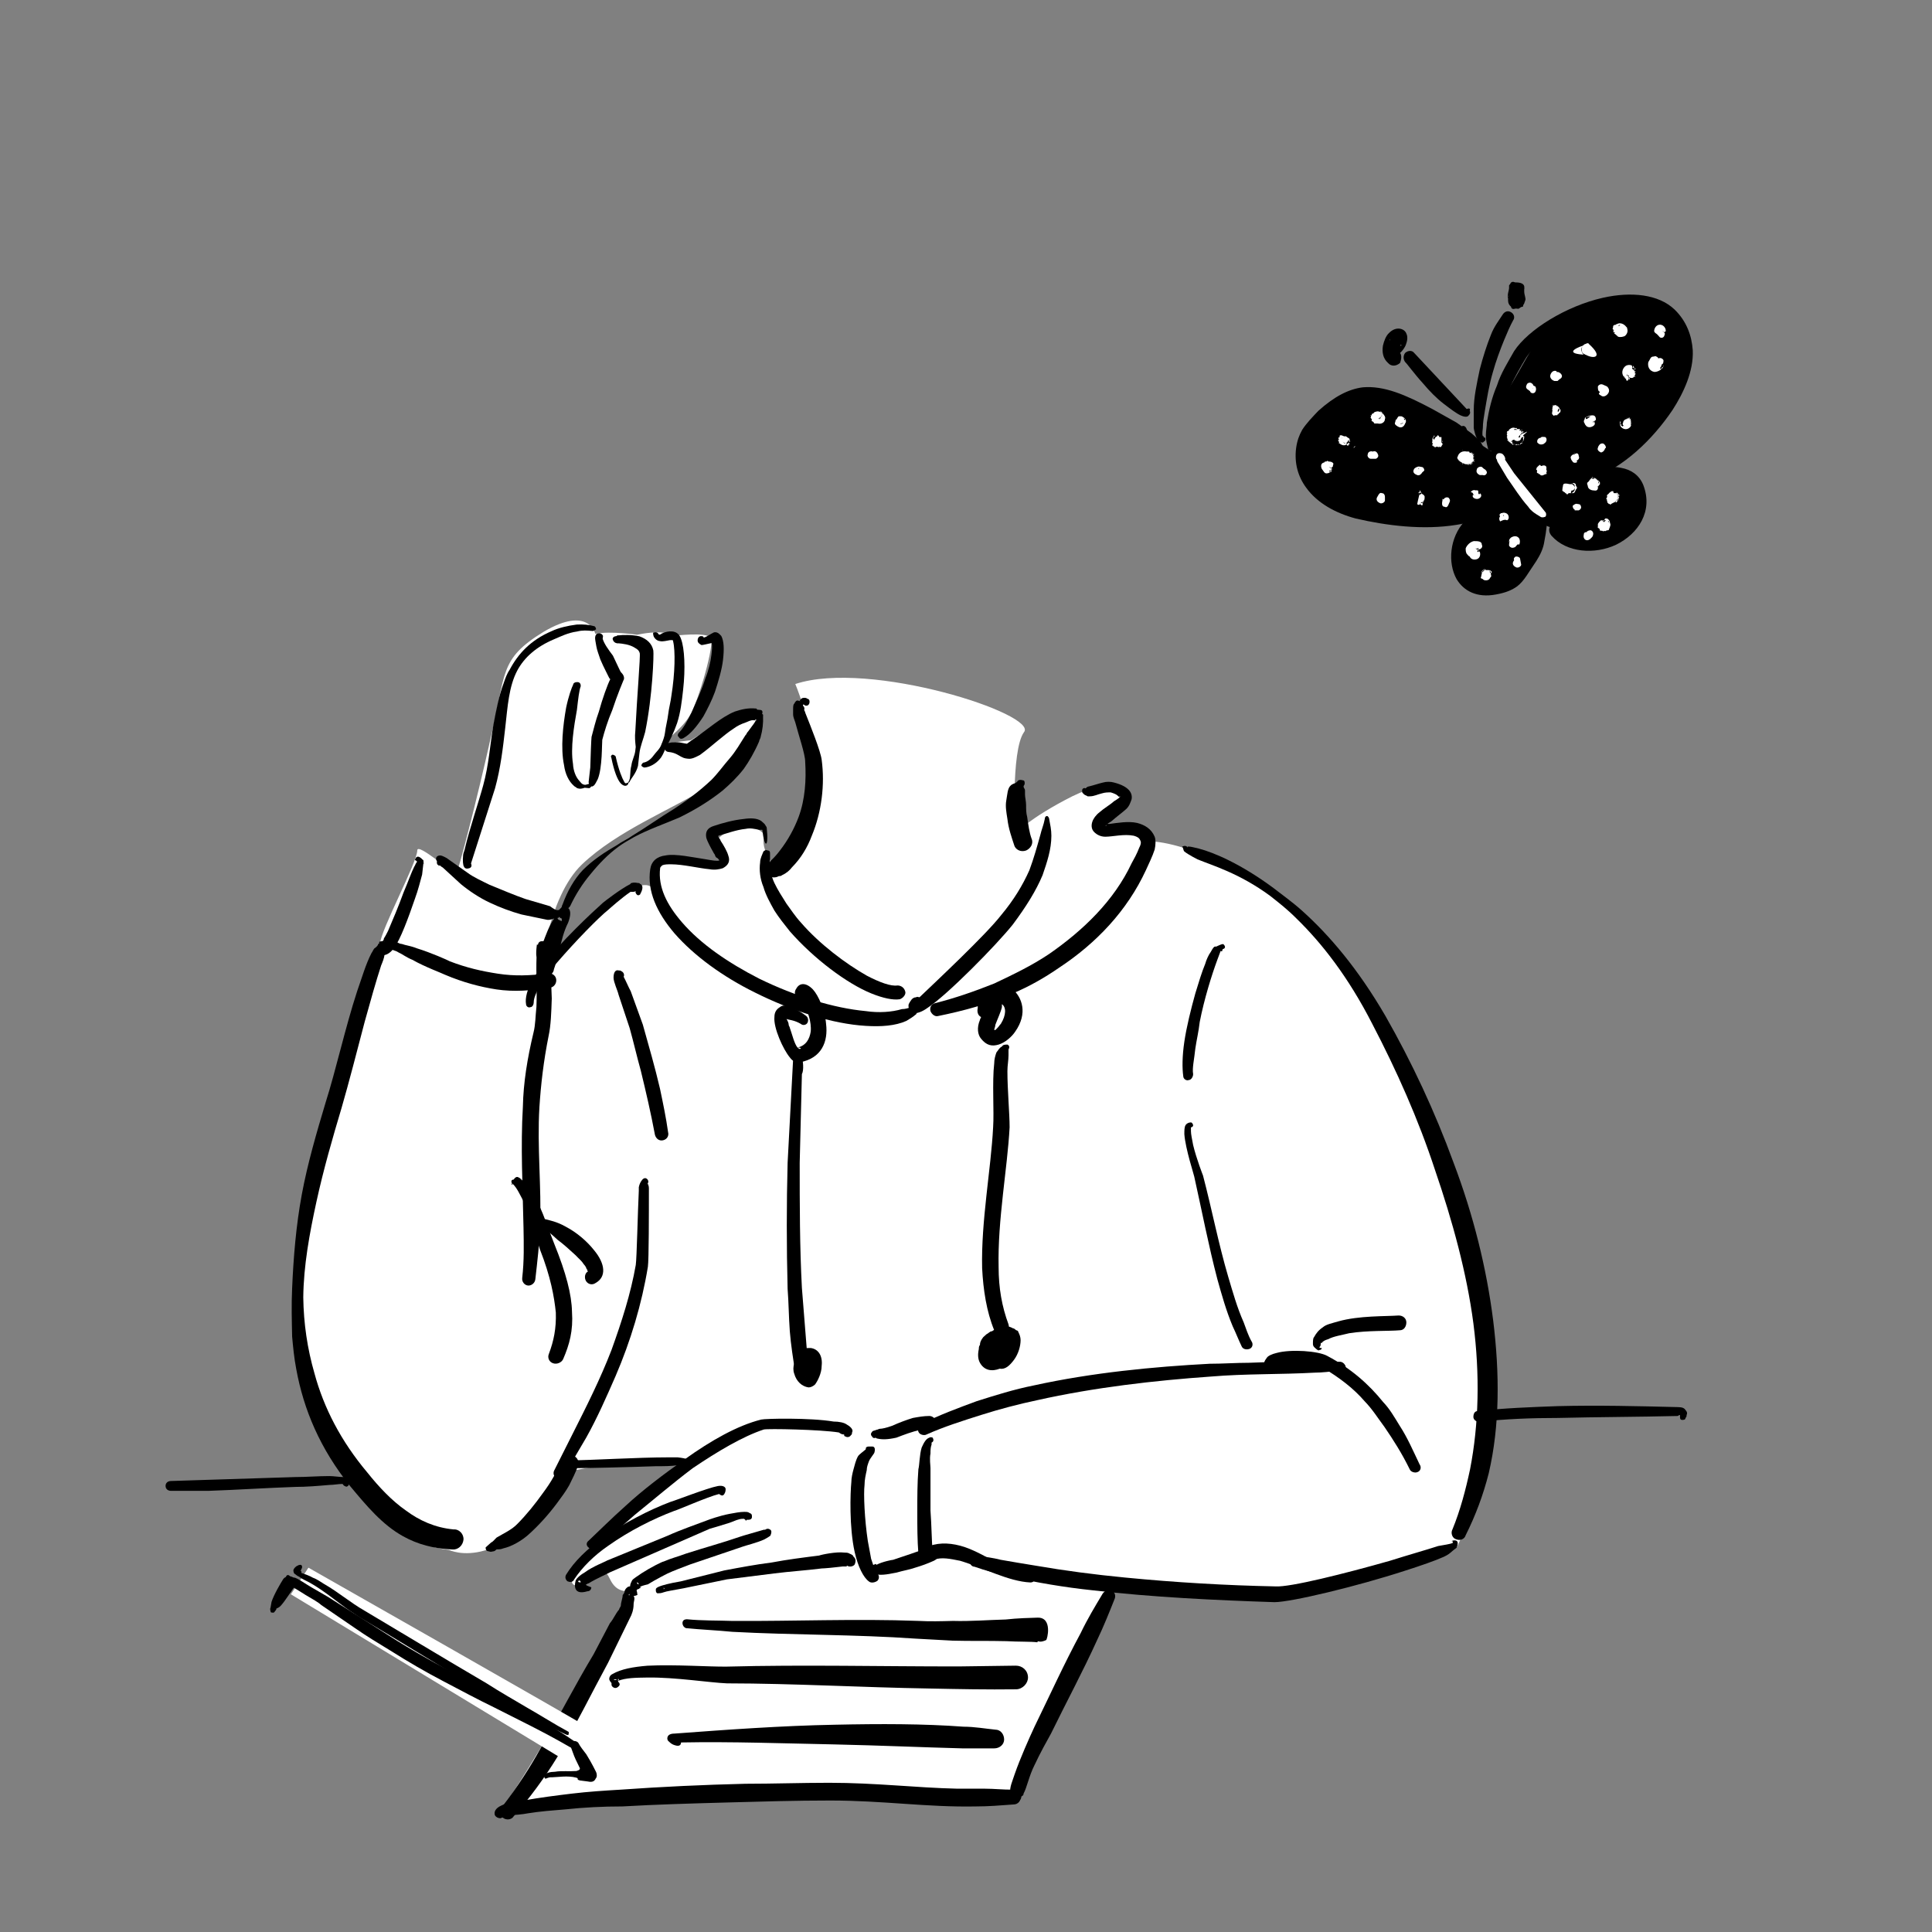 <?xml version="1.0" encoding="utf-8"?>
<!-- Generator: Adobe Illustrator 24.2.0, SVG Export Plug-In . SVG Version: 6.00 Build 0)  -->
<svg version="1.1" id="图层_1" xmlns="http://www.w3.org/2000/svg" xmlns:xlink="http://www.w3.org/1999/xlink" x="0px" y="0px"
	 viewBox="0 0 85 85" style="enable-background:new 0 0 85 85;" xml:space="preserve">
<rect x="0" y="0" width="85" height="85" fill="#808080" stroke="none"/>
<style type="text/css">
	.st0{fill-rule:evenodd;clip-rule:evenodd;}
	.st1{fill-rule:evenodd;clip-rule:evenodd;fill:#FFFFFF;}
	.st2{display:none;}
	.st3{display:inline;}
	.st4{fill-rule:evenodd;clip-rule:evenodd;fill:#040000;}
</style>
<g>
	<g transform="matrix(1,0,0,1,-60.591,415.2)">
		<g transform="matrix(0.444,0,0,0.398,0,0)">
			<path class="st0" d="M284.3-994.5c-0.1,0.5-0.2,1.1,0,1.3c0.3,0.4,0,0.2,0.3,0.3c0.1,0.4,0.3,0.7,0.5,1.1
				c0.2,0.3,0.4,0.5,0.7,0.8c-0.1,0.2-0.1,0.4-0.1,0.6c0,0.8,0.6,1.4,1.2,1.4c0.6,0,1-0.3,1.3-0.8c0-0.1,0.1-0.1,0.1-0.2
				c1.3,0,2.8-0.6,3.9-1c2-0.8,4-2,5.8-3.6c1.8-1.6,3.3-3.5,4.4-5.6c0.5-1.1,1.2-2.3,1.4-3.5c0.2-1.1,0.1-2.2-0.6-3.3
				c-0.6-1-1.5-1.7-2.4-2.1c-0.8-0.9-1.8-1.2-2.8-1.2c-1.4,0-3,0.7-4.1,1.2c-2.1,1-3.4,1.8-4.3,2.7c-1.5,1.5-2,3.3-3.9,6.6
				c-0.6,1-1.2,2.8-1.4,4.4C284.3-995.2,284.3-994.9,284.3-994.5z"/>
		</g>
		<g transform="matrix(0.444,0,0,0.398,0,0)">
			<path class="st0" d="M286.1-991.2l0-0.3c-0.2-0.3-0.4-0.6-0.7-0.8c-0.3-0.3-0.7-0.6-1-0.9l-4.1-3c-1.1-0.7-3.5-2-5.7-2.8
				c-1.8-0.7-3.6-1-4.6-0.6c-0.5,0.1-0.9,0.4-1.2,0.8c-0.4,0.5-0.7,1.1-1.2,1.5c-0.4,0.4-1,0.9-1.4,1.4c-0.3,0.4-0.5,0.8-0.6,1.3
				c-1,4.1,1,6.6,4.1,7.9c3.7,1.5,9,1.1,11.4,0.1c0.7-0.3,2.9-0.6,4.1-1.3c0.7-0.5,1.2-1.1,1.3-1.8
				C286.6-990,286.6-990.6,286.1-991.2z M282.3-990L282.3-990L282.3-990L282.3-990L282.3-990z M270.8-993.9c-0.1,0-0.2,0-0.2,0.2
				C270.6-993.6,270.7-993.8,270.8-993.9z"/>
		</g>
		<g transform="matrix(0.444,0,0,0.398,0,0)">
			<path class="st0" d="M287-987.2C287-987.2,287-987.2,287-987.2c-0.2-0.1-0.3-0.1-0.5-0.1c-0.4-0.1-0.8-0.1-1.1,0
				c-1,0.2-2.8,1.5-3.7,3c-0.8,1.4-0.9,3,0.3,4.3c1.1,1.2,2.6,1.1,4.1,0.1c1.2-0.8,2.3-2.2,2.8-3.2c0.3-0.7,0.4-1.4,0.2-1.9
				c-0.2-0.7-0.5-1.2-0.9-1.4c-0.1-0.1-0.1-0.2-0.2-0.4c-0.1-0.1-0.1-0.3-0.2-0.4c-0.3-0.3-0.6-0.2-0.7-0.1
				C287-987.3,287-987.2,287-987.2z M285.7-982.6C285.7-982.6,285.6-982.5,285.7-982.6C285.6-982.5,285.7-982.6,285.7-982.6z
				 M286.5-984.5L286.5-984.5c0.1,0,0.1,0.1,0.1,0.1l0,0c0,0,0,0,0,0l0,0C286.6-984.5,286.6-984.5,286.5-984.5L286.5-984.5z
				 M287-987c-0.1,0,0,0.1,0,0.2l0.1,0h0C287-986.8,287-986.9,287-987z M287.1-987.1C287.1-987.1,287.1-987.1,287.1-987.1
				C287.1-987.1,287.1-987.1,287.1-987.1z"/>
		</g>
		<g transform="matrix(0.444,0,0,0.398,0,0)">
			<path class="st0" d="M290.1-989c-0.1-0.4-0.3-0.9-0.8-1.2c-0.5-0.3-1.3-0.4-2.1-0.4c-0.5,0.1-1,0.3-1.3,0.5
				c-0.2,0.1-0.4,0.1-0.6,0.2c-0.2,0.1-0.5,0.4-0.7,0.7c-0.2,0.4-0.2,0.8-0.1,1.3c0.1,0.2,0.2,0.4,0.3,0.6c0.1,0.2,0.2,0.3,0.4,0.5
				c0.5,0.4,1.4,0.8,2.2,0.9c0.5,0,0.9,0,1.3-0.2c0,0.1,0.1,0.1,0.1,0.2c0.3,0.4,0.7,0.8,1.4,1c0.4,0.1,0.9,0.2,1.4,0.2
				c0.2,0.1,0.4,0.2,0.6,0.3c1.1,0.5,3.2,0.2,4.6-0.9c1.2-0.8,1.9-2.1,1.8-3.5c-0.1-0.6-0.4-1.1-0.9-1.5c-0.4-0.3-1.1-0.5-1.9-0.5
				c-1.9-0.1-4.6,0.7-5.2,1.3C290.5-989.3,290.4-989.2,290.1-989z M288.8-990.1c-0.1,0-0.1,0-0.2,0.1c0,0.1,0.2,0.1,0.3,0.1l0,0
				C288.8-990,288.8-990,288.8-990.1L288.8-990.1z M288.8-990.1L288.8-990.1C288.9-990.1,288.9-990.1,288.8-990.1z"/>
		</g>
		<g transform="matrix(0.344,0,0,0.235,493.182,323.819)">
			<path class="st0" d="M-1070.8-3064.3c0,0.6,0.1,1.2,0.2,1.8c0.4,2,1.2,4.1,2.2,6.1c1.7,3.5,3.9,6.9,5.7,9.5
				c0.4,0.5,0.9,0.5,1.3,0c0.4-0.5,0.3-1.4,0-1.9c-1.8-2.5-4-5.7-5.7-9c-1-1.8-1.7-3.6-2.4-5.4c-0.2-0.5-0.4-0.9-0.5-1.4
				c-0.1-0.3-0.3-0.5-0.5-0.4C-1070.7-3064.9-1070.9-3064.6-1070.8-3064.3z"/>
		</g>
		<g transform="matrix(0.444,0,0,0.398,0,0)">
			<path class="st0" d="M284.8-993.9c0-0.2,0-0.5,0-0.7c0-0.6,0.1-1.2,0.2-1.8c0.2-1.3,0.5-2.6,1-3.8c0.5-1.2,1.1-2.4,1.7-3.5
				c1.1-1.8,3.7-3.6,6.5-4.6c2.7-0.9,5.5-1.1,7.1,0.6c1.1,1.2,1.3,2.6,1.1,4.1c-0.2,1.6-0.9,3.1-1.7,4.4c-1.5,2.4-3.5,4.7-5.8,6.2
				c-1.1,0.7-2.4,1.2-3.7,1.5c-1.2,0.2-2.5,0.3-3.9-0.1c-0.4-0.1-0.8,0.1-0.9,0.6c-0.1,0.4,0.1,0.9,0.5,1c1.8,0.7,3.5,0.8,5.1,0.5
				c0.7-0.1,1.4-0.4,2.1-0.7c3.3-1.4,6.1-4.4,8.1-7.7c1.1-1.9,2.1-4.3,2-6.6c-0.1-1.6-0.6-3.2-1.8-4.5c-1.6-1.7-4.3-2-7.1-1.3
				c-3.6,0.9-7.4,3.5-8.8,5.9c-0.6,1.2-1.3,2.4-1.7,3.8c-0.5,1.3-0.8,2.7-1,4.1c0,0.4-0.1,0.9-0.1,1.4c0,0.5,0.1,1,0.2,1.4
				c0,0.2,0.2,0.4,0.4,0.3C284.7-993.4,284.8-993.6,284.8-993.9z"/>
		</g>
		<g transform="matrix(0.444,0,0,0.398,0,0)">
			<path class="st0" d="M290-988.8c0.1,0,0.4,0,0.5-0.1c0.6-0.2,1.5-0.5,1.7-0.5c0.9-0.2,2.6-0.7,4-0.5c0.7,0.1,1.4,0.3,1.6,1
				c0.6,1.8-0.6,3.3-2,4c-1.5,0.8-3.4,1-4.5-0.3c-0.3-0.3-0.8-0.3-1.1,0c-0.3,0.3-0.3,0.8,0,1.2c1.5,1.9,4.3,2.1,6.4,1
				c2.2-1.2,3.7-3.7,2.7-6.6c-0.4-1.1-1.2-1.7-2.2-1.9c-1.7-0.4-4.2,0.3-5.3,0.7c-0.2,0.1-1.1,0.4-1.7,0.7c-0.3,0.2-0.6,0.4-0.7,0.6
				c-0.3,0.3-0.3,0.6-0.2,0.7c0.1,0.1,0.1,0.2,0.2,0.2c0.2,0.1,0.4,0,0.5-0.2C290-988.7,290-988.8,290-988.8z M290-988.8
				C289.9-988.8,289.9-988.8,290-988.8C290-988.7,290-988.7,290-988.8z"/>
		</g>
		<g transform="matrix(0.444,0,0,0.398,0,0)">
			<path class="st0" d="M282.1-993.8c0,0.2,0,0.3,0.1,0.5c0.1,0.3,0.4,0.6,0.9,0.6c0.2,0,0.3-0.1,0.4-0.2c0.1-0.1,0-0.6,0-0.8
				c-0.2-0.4-0.3-0.7-0.5-0.9c-0.2-0.2-0.4-0.4-0.7-0.7c-0.5-0.4-1-0.8-1.5-1.2c-0.8-0.5-1.6-1-2.4-1.5c-2.7-1.6-4.8-2.6-6.9-2.4
				c-1.4,0.2-2.8,1-4.4,2.6c-0.6,0.7-1.2,1.4-1.6,2.1c-0.3,0.6-0.5,1.2-0.6,2c-0.2,1.7,0.2,3.2,1,4.4c1.1,1.7,2.9,2.8,4.9,3.4
				c3.1,0.8,6.7,1.3,10,0.7c2.3-0.4,4.5-1.4,6.3-3c0.3-0.3,0.4-0.8,0.1-1.2c-0.3-0.4-0.8-0.4-1.1-0.2c-2,1.7-4.6,2.4-7.2,2.6
				c-2.7,0.2-5.4-0.1-7.8-0.7c-1.3-0.3-2.6-1-3.5-2c-0.9-0.9-1.4-2.2-1.2-3.7c0.1-0.6,0.3-1.1,0.5-1.6c0.3-0.5,0.7-1,1.2-1.5
				c1.6-1.8,3-2.4,4.6-2.3c1.6,0.1,3.2,1,5.1,2.1c0.8,0.5,1.6,0.9,2.4,1.5c0.5,0.3,1,0.7,1.5,1.1C281.7-994.2,281.9-994,282.1-993.8
				L282.1-993.8z"/>
		</g>
		<g transform="matrix(0.444,0,0,0.398,0,0)">
			<path class="st0" d="M287.4-986.8L287.4-986.8c0,0-0.1,0-0.2,0c-0.7-0.1-2.3-0.5-2.4-0.5c-0.6,0-1.2,0.2-1.8,0.5
				c-0.5,0.3-1,0.8-1.4,1.2c-1.5,1.8-1.7,4.6-0.8,6.4c0.7,1.3,2,2.1,3.9,1.7c1-0.2,1.6-0.5,2.1-0.9c0.7-0.6,1.1-1.5,1.9-2.8
				c0.4-0.7,0.7-1.4,0.8-2.2c0.2-1.1,0.3-2.2,0.3-3.3c0-0.4-0.3-0.8-0.7-0.8c-0.4,0-0.7,0.3-0.7,0.7c-0.1,0.9-0.2,2-0.4,2.9
				c-0.1,0.6-0.4,1.1-0.7,1.6c-0.7,1.1-1,1.8-1.6,2.3c-0.3,0.3-0.7,0.4-1.4,0.6c-1.3,0.3-2.2-0.3-2.5-1.4c-0.3-1.2-0.1-2.7,0.7-3.8
				c0.3-0.4,0.6-0.7,1-1c0.4-0.3,0.8-0.5,1.2-0.5c0.1,0,1.7,0.1,2.4,0.1c0.3,0,0.5-0.1,0.6-0.2c0.1-0.2,0.1-0.4,0-0.6
				C287.6-986.8,287.5-986.8,287.4-986.8z"/>
		</g>
		<g transform="matrix(0.444,0,0,0.398,0,0)">
			<path class="st0" d="M283.5-994.9c0,0,0-0.1-0.1-0.1h0c-0.1-0.2,0-0.8,0-0.9c0-0.6,0.1-1.2,0.2-1.9c0.2-1.3,0.4-2.8,0.8-4.3
				c0.3-1.2,0.7-2.4,1.1-3.5c0.3-0.8,0.6-1.6,0.9-2.2c0.2-0.3,0.1-0.7-0.2-0.9c-0.3-0.2-0.6-0.1-0.8,0.2c-0.4,0.7-0.9,1.4-1.2,2.3
				c-0.4,1.1-0.8,2.5-1.1,3.8c-0.3,1.6-0.6,3.1-0.6,4.5c0,0.7,0,1.4,0,2c0,0.1,0.2,1.2,0.5,1.4c0.2,0.2,0.4,0.3,0.5,0.1
				c0.2-0.1,0.2-0.3,0.1-0.5C283.6-994.8,283.5-994.8,283.5-994.9z M283.4-994.9C283.4-994.9,283.4-994.8,283.4-994.9
				c0.1,0.1,0.1,0.1,0.1,0.1C283.4-994.9,283.4-994.9,283.4-994.9L283.4-994.9z"/>
		</g>
		<g transform="matrix(0.444,0,0,0.398,0,0)">
			<path class="st0" d="M281.8-998l-5.2-6.2c-0.2-0.3-0.6-0.3-0.9,0c-0.2,0.3-0.2,0.7,0,1c0.2,0.2,0.9,1.3,1.8,2.4
				c0.6,0.8,1.3,1.6,2,2.2c0.7,0.6,1.3,1.1,1.7,1.3c0.4,0.2,0.7,0.2,0.8,0c0.1-0.1,0.2-0.3,0.1-0.5C282.2-998.1,282-998.1,281.8-998
				z"/>
		</g>
		<g transform="matrix(0.444,0,0,0.398,0,0)">
			<path class="st0" d="M286.1-1011.8C286-1011.8,286-1011.8,286.1-1011.8c-0.1,0.1-0.1,0.1-0.1,0.2c0,0.1,0,0.1,0,0.2
				c0,0.3-0.2,0.7-0.1,1.2v0c0,0,0,0,0,0l0,0.1l0,0c0,0,0,0.1,0,0.1c0,0.3,0.1,0.5,0.3,0.7c0,0.2,0.2,0.3,0.4,0.2c0,0,0.1,0,0.1,0
				c0,0,0.1,0,0.1,0c0.2,0.1,0.3-0.2,0.5-0.2c0.1,0,0.1-0.1,0.1-0.2c0.1-0.1,0.1-0.2,0.2-0.5c0.1-0.2-0.1-0.6-0.1-1
				c0-0.1,0-0.1,0-0.2c0-0.1,0-0.1,0-0.1l0,0l0,0l0,0l0,0c0.1-0.6-0.4-0.7-0.9-0.7C286.4-1012.1,286.2-1012.1,286.1-1011.8z
				 M286-1010.6C286-1010.6,286-1010.6,286-1010.6c0,0.1-0.2,0.2-0.2,0.2l0,0l0,0c0,0,0,0,0,0C285.9-1010.4,286-1010.5,286-1010.6
				L286-1010.6z M287.5-1011.3L287.5-1011.3C287.5-1011.2,287.5-1011.2,287.5-1011.3C287.5-1011.2,287.6-1011.3,287.5-1011.3
				L287.5-1011.3z"/>
		</g>
		<g transform="matrix(0.444,0,0,0.398,0,0)">
			<path class="st0" d="M275.2-1004.2c0.2-0.2,0.5-0.6,0.6-1c0.2-0.6,0.1-1,0-1.2c-0.2-0.5-1-0.8-1.7,0c-0.3,0.3-0.5,0.9-0.6,1.4
				c-0.1,0.7,0,1.4,0.5,1.9c0.3,0.4,0.8,0.4,1.2,0C275.3-1003.4,275.4-1003.9,275.2-1004.2z M275.2-1005c0.1,0,0.2,0,0.1-0.1
				C275.3-1005.2,275.3-1005.1,275.2-1005z M274.2-1005.5c0,0,0-0.1,0-0.1c0-0.1,0-0.1,0-0.1
				C274.1-1005.8,274.2-1005.7,274.2-1005.5z"/>
		</g>
		<g transform="matrix(0.444,0,0,0.398,0,0)">
			<path class="st1" d="M285.6-992.4L285.6-992.4c0.1-0.2-0.2-0.7-0.4-0.7c-0.3-0.1-0.5,0.1-0.5,0.4c0,0.1,0,0.2,0.1,0.3
				c0,0.2,0.1,0.3,0.2,0.5l0.8,1.5c0.7,1.1,1.3,2.2,2.1,3.2c0.1,0.2,0.3,0.4,0.4,0.5c0.2,0.2,0.5,0.4,0.8,0.6c0.1,0.1,0.3,0.1,0.5,0
				c0.1-0.1,0.1-0.4,0-0.5l-3.1-4.3L285.6-992.4L285.6-992.4z M284.9-992.6c0,0.1,0,0.1,0,0.2C284.9-992.5,284.9-992.5,284.9-992.6z
				"/>
		</g>
		<g transform="matrix(0.444,0,0,0.398,0,0)">
			<path class="st1" d="M287.1-994.1C287.2-994.1,287.2-994.1,287.1-994.1c0.1,0,0.1-0.1,0.1-0.1c0.2,0.1,0-0.2,0.1-0.1
				c0,0,0-0.1,0-0.1c0.2,0,0-0.2,0.1-0.2c0.1,0-0.1-0.1,0-0.2c0.1,0-0.1-0.1,0-0.1c0.1-0.1,0-0.1,0-0.2v0l0,0c0.3-0.3,0.7-0.6,0-0.2
				c0,0-0.1,0,0-0.1c0,0,0-0.1,0-0.1c0.1-0.1-0.1,0-0.1-0.1c0-0.1,0-0.1-0.1-0.1c0,0,0,0,0,0c0,0,0,0,0,0l0,0c0,0.1,0.1,0,0.1,0.1
				c0,0.1,0.1,0,0,0.1c0,0.1,0,0.1,0.1,0.1l0,0l0,0l0,0c0,0,0,0.1,0,0.1c-0.1,0-0.2,0.1-0.3,0.2c0,0.1,0,0.1,0,0.2
				c-0.2,0.1-0.3,0.1,0.2-0.5c-0.1-0.2-0.3-0.4-0.6-0.4c0,0,0.1,0,0.1-0.1l0,0l0,0c0,0,0,0,0,0l0,0c-0.1,0-0.1,0-0.2,0
				c-0.2-0.1-0.4,0-0.5,0.1c-0.1,0.1-0.1,0-0.1,0.1c0,0.2-0.2,0-0.1,0.1c0.1,0.1-0.1,0-0.1,0.1c0,0.1-0.1,0,0,0.1
				c0.1,0.1-0.1,0.1,0,0.2c0.1,0-0.1,0,0,0.1c0.1,0.1-0.1,0.1,0,0.2c0.1,0-0.1,0.1,0,0.1c0.1,0,0,0.1,0,0.1c0.2,0-0.1,0.2,0.1,0.2
				c0.1,0,0,0.2,0.1,0.1c0.1,0,0,0.1,0.1,0.1c0.1,0,0,0.1,0.1,0.1c0.1-0.1,0.1,0.3,0.2,0.1c0.1-0.1,0.1,0.1,0.1,0
				c0.1-0.1,0.1,0.2,0.2,0c0-0.1,0.1,0.1,0.2,0c0-0.1,0.1,0.1,0.1,0C287-994.1,287.1-994,287.1-994.1z M287.5-995L287.5-995
				c-0.1,0.1-0.2,0.1-0.3,0.2c0,0.1-0.1,0.3-0.2,0.3c-0.2,0.1-0.4,0-0.5-0.1l-0.1,0c-0.1,0.1-0.4,0.3-0.1,0.1c0.4-0.3-0.4,0.3,0,0.1
				c0.1,0,0,0.1,0,0.1c0.1,0,0,0.1,0,0.1c0.1,0,0.1,0.2,0.2,0.1c0.1,0,0.1,0.1,0.2,0.1c0.1-0.1,0.3,0,0.4-0.1c0,0,0,0,0-0.1
				C287.4-994.3,287.5-994.6,287.5-995L287.5-995C287.5-995,287.5-995,287.5-995L287.5-995L287.5-995L287.5-995L287.5-995z
				 M286.6-994.7C286.5-994.6,286.3-994.5,286.6-994.7L286.6-994.7L286.6-994.7z M286.9-995.8C286.9-995.8,286.9-995.7,286.9-995.8
				c0,0.1,0.1,0,0.1,0.1c0,0.1,0.1,0,0,0c0,0.1,0.1,0.1,0.1,0.1c0,0,0,0,0-0.1C287.1-995.8,287-995.8,286.9-995.8z M286.4-995.6
				C286.4-995.6,286.4-995.6,286.4-995.6C286.4-995.7,286.4-995.6,286.4-995.6L286.4-995.6z M286.8-995.7
				C286.8-995.7,286.8-995.7,286.8-995.7c-0.1-0.1-0.1,0-0.1-0.1c0-0.1,0,0.1-0.1,0c0,0,0,0.1-0.1,0c0,0,0,0,0,0.1
				C286.6-995.7,286.7-995.7,286.8-995.7z"/>
		</g>
		<g transform="matrix(0.444,0,0,0.398,0,0)">
			<path class="st1" d="M289.1-994.8c0,0-0.1,0-0.1,0c-0.3,0.2-0.2,0.5-0.2,0.5c0,0,0.2,0.3,0.5,0.2c0.1,0,0.2-0.1,0.3-0.2
				c0.1-0.1,0.2-0.4,0-0.6C289.5-994.9,289.2-995,289.1-994.8z M289.4-994.1L289.4-994.1L289.4-994.1L289.4-994.1z M289.5-994.3
				c0,0.1,0,0.1-0.1,0.1C289.5-994.2,289.5-994.2,289.5-994.3z"/>
		</g>
		<g transform="matrix(0.444,0,0,0.398,0,0)">
			<path class="st1" d="M289.6-990.8c0-0.1,0.1-0.1,0.1-0.2c0,0,0.1-0.1,0.1-0.1c0,0,0-0.1,0-0.1l0,0l0,0c0,0,0,0.1,0,0.1l0,0
				c0,0,0,0,0,0l0,0l0,0c0,0,0,0,0,0C289.6-990.9,289.6-990.8,289.6-990.8C289.6-990.8,289.6-990.7,289.6-990.8
				C289.6-990.7,289.6-990.8,289.6-990.8c0.2,0,0.1-0.1,0.1-0.2l0,0l0,0c0,0,0,0,0,0c0,0,0,0,0-0.1l0,0l0,0l0,0c0.1,0,0.1-0.1,0-0.1
				c0-0.1,0-0.2,0-0.4c-0.1-0.2-0.3-0.2-0.5-0.1c-0.1,0-0.1-0.2-0.2-0.1c-0.1,0.1-0.2,0.2-0.2,0.2c0,0.1-0.1,0.1-0.1,0.1
				c0.1,0.1-0.1,0.2,0,0.2c0.2,0.1-0.1,0.4,0.2,0.4c0,0,0,0.1,0.1,0.1c0.1,0,0.1,0.1,0.1,0.1C289.3-990.6,289.4-990.7,289.6-990.8z
				 M289.7-991.4L289.7-991.4L289.7-991.4C289.7-991.4,289.7-991.4,289.7-991.4L289.7-991.4z M289.6-991.5
				C289.6-991.5,289.6-991.5,289.6-991.5L289.6-991.5L289.6-991.5C289.7-991.5,289.7-991.5,289.6-991.5L289.6-991.5z M289.5-991.6
				L289.5-991.6C289.5-991.7,289.5-991.7,289.5-991.6L289.5-991.6L289.5-991.6z"/>
		</g>
		<g transform="matrix(0.444,0,0,0.398,0,0)">
			<path class="st1" d="M292.5-993c-0.2,0-0.3,0.1-0.4,0.3c0,0.2,0.1,0.4,0.2,0.5c0,0.1,0.2,0.2,0.4,0.1c0.1-0.1,0-0.1,0-0.2
				c0.2-0.1,0.3-0.3,0.2-0.5C292.9-993.1,292.7-993.2,292.5-993c-0.1-0.1,0.1-0.2-0.1-0.1C292.4-993.2,292.4-993.1,292.5-993
				C292.4-993.2,292.4-993.1,292.5-993z"/>
		</g>
		<g transform="matrix(0.444,0,0,0.398,0,0)">
			<path class="st1" d="M295.5-993.6c0,0,0-0.1,0.1-0.1c0-0.2-0.1-0.4-0.3-0.5c-0.1,0-0.2,0-0.3,0.1c-0.1,0.1-0.2,0.3-0.2,0.4
				c-0.1,0.2,0.1,0.4,0.3,0.5C295.2-993.2,295.4-993.3,295.5-993.6L295.5-993.6z"/>
		</g>
		<g transform="matrix(0.444,0,0,0.398,0,0)">
			<path class="st1" d="M297.4-996.1C297.4-996.1,297.3-995.9,297.4-996.1c0-0.2-0.3,0.2-0.2,0c0.1-0.1-0.1,0.1,0,0
				c0.1-0.1-0.2,0-0.1-0.1c0.2-0.2-0.3,0-0.1-0.1c0.2-0.1-0.2,0,0-0.1c0.2-0.1-0.2-0.6,0-0.3c0,0,0,0.1,0,0.1
				c-0.1,0.4,0.1,0.7,0.4,0.8c0.3,0.1,0.6-0.1,0.7-0.4c0,0,0,0,0-0.1l0,0.1l0,0c-0.1,0,0-0.1,0-0.1c-0.2-0.2,0.2-0.1,0-0.2
				c-0.2,0,0.1-0.1,0-0.1c-0.2,0,0.2-0.2,0-0.1c-0.2,0,0.1-0.2,0-0.1c-0.2,0.1,0.1-0.3-0.1-0.1c-0.2,0.2,0.1-0.4-0.1-0.1
				c-0.1,0.2,0-0.2-0.1,0c-0.1,0.3-0.1-0.4-0.1,0.1c-0.2,0-0.4,0.2-0.4,0.4C297.2-996.3,297.3-996.2,297.4-996.1z M297.4-996.1
				C297.4-996,297.4-995.9,297.4-996.1L297.4-996.1L297.4-996.1L297.4-996.1z"/>
		</g>
		<g transform="matrix(0.444,0,0,0.398,0,0)">
			<path class="st1" d="M297.7-1001.8c0,0.1,0.1,0.2,0.2,0.3c0.2,0.1,0.4,0.1,0.5-0.1c0.3,0.1-0.1-0.1,0.1-0.2c0.1,0-0.1-0.1,0-0.1
				c0.2-0.1-0.2,0,0-0.2c0.2-0.1-0.2,0-0.1-0.2c0.1-0.1-0.1,0.1-0.1-0.1c0-0.1-0.1,0.1-0.1-0.1c0-0.2-0.1,0.1,0-0.1
				c0-0.3-0.1-0.1,0-0.2c-0.2-0.1-0.4-0.1-0.6,0c-0.3,0.2-0.5,0.7-0.3,1.1c-0.1,0.1,0.1,0,0.1,0.1c-0.1,0.1,0.1,0,0,0.1
				c-0.1,0.1,0.1-0.1,0.1,0.1c-0.1,0.2,0.1-0.1,0.1,0.1c0,0.1,0,0,0,0.1c0.1,0.1,0.1,0.1,0.2,0c0.1-0.2-0.1-0.2,0.1-0.1
				c0.1,0.1,0.1-0.2,0-0.1c-0.1,0.1,0-0.2,0-0.1c-0.2,0.3,0.1-0.3-0.1-0.2c-0.1,0,0-0.1,0,0c-0.2,0.1,0.1-0.2,0-0.1
				C297.6-1001.6,297.7-1001.7,297.7-1001.8C297.5-1001.7,297.7-1001.7,297.7-1001.8z M297.7-1001.9
				C297.7-1001.9,297.6-1001.9,297.7-1001.9C297.7-1001.8,297.6-1001.8,297.7-1001.9c0,0.1,0,0.1,0,0.1
				C297.7-1001.8,297.7-1001.9,297.7-1001.9z M297.7-1002C297.7-1002,297.7-1002,297.7-1002L297.7-1002L297.7-1002L297.7-1002z
				 M298.4-1002.4L298.4-1002.4L298.4-1002.4c0,0.1,0,0.1,0.1,0.1L298.4-1002.4C298.5-1002.4,298.5-1002.4,298.4-1002.4
				C298.4-1002.4,298.4-1002.4,298.4-1002.4z M298.2-1002.6c0.1,0,0.2,0.1,0.3,0.2l0,0c0,0,0,0,0,0h0l0,0l0,0c0,0,0.1-0.1,0-0.1
				c-0.2,0.1-0.1-0.5-0.2-0.2L298.2-1002.6z"/>
		</g>
		<g transform="matrix(0.444,0,0,0.398,0,0)">
			<path class="st1" d="M297.7-1006.9c0-0.1,0-0.1-0.1-0.2c-0.2-0.3-0.6-0.5-0.9-0.3c-0.1,0-0.1,0.1-0.2,0.1c-0.2,0-0.2,0.2-0.2,0.3
				c0,0.1-0.1,0.1,0,0.2c0.2,0.1-0.2,0.1,0,0.1c0.3,0-0.2,0.2,0.1,0.2c0.2,0-0.1,0.2,0.1,0.2c0,0,0,0,0.1,0.1c0,0,0,0,0.1,0.1
				c0,0,0.1,0.1,0.1,0.1c0.2,0.1,0.6,0,0.7-0.1C297.7-1006.3,297.8-1006.6,297.7-1006.9z M297.7-1006.4c-0.1,0.1-0.1,0.2-0.3,0.3
				C297.6-1006.2,297.6-1006.3,297.7-1006.4z M297-1007.3c-0.1,0-0.2,0.1-0.2,0.1C296.9-1007.2,297-1007.2,297-1007.3z"/>
		</g>
		<g transform="matrix(0.444,0,0,0.398,0,0)">
			<path class="st1" d="M293.6-1005.2c-0.1,0-0.2,0.1-0.3,0.2c-0.8,0.3-1.8,0.9,0.3,1c-0.1,0-0.1-0.1-0.2-0.1
				c-0.2-0.1-0.2-0.4-0.2-0.6c0-0.1,0.1-0.2,0.1-0.2l0,0c0,0-0.1,0.1-0.1,0.1c-0.1,0.2,0,0.5,0.1,0.7c0.1,0.1,0.1,0.1,0.2,0.1
				c0,0,0.1,0,0.1,0c0.8,0.5,1.8,0.3,0.3-1.2C293.9-1005.3,293.7-1005.3,293.6-1005.2z"/>
		</g>
		<g transform="matrix(0.444,0,0,0.398,0,0)">
			<path class="st1" d="M295-999.9c0,0.1-0.1,0.1-0.1,0.2c0,0.1,0.2,0.2,0.2,0.2c0.2,0.2,0.5,0.1,0.7-0.2s0.1-0.6-0.1-0.8l-0.4-0.2
				c-0.2-0.1-0.4,0-0.5,0.2C294.8-1000.2,294.8-1000,295-999.9z"/>
		</g>
		<g transform="matrix(0.444,0,0,0.398,0,0)">
			<path class="st1" d="M293.6-997.1c0,0-0.1,0.1-0.1,0.1c0,0,0,0.1,0,0.1c-0.2,0.3,0,0.5,0,0.5c0,0.1,0.1,0.2,0.1,0.2
				c0.1,0.2,0.4,0.3,0.7,0.1c0,0,0.2-0.1,0.2-0.3c0-0.1-0.1-0.2,0-0.2c0,0-0.1,0-0.1,0c0,0.1-0.1,0.1-0.1,0c0.1,0,0.2-0.1,0.3-0.2
				c0,0.1,0,0.1,0,0.2c0-0.1,0-0.2,0-0.3v0c0-0.2-0.1-0.4-0.3-0.4c0,0,0,0-0.1,0C294-997.3,293.8-997.2,293.6-997.1z M294.1-997.2
				c-0.2,0-0.4,0.1-0.4,0.1c0,0,0,0-0.1,0l0,0c0,0,0,0,0,0.1l0,0l0,0C293.6-996.7,293.9-997.1,294.1-997.2z"/>
		</g>
		<g transform="matrix(0.444,0,0,0.398,0,0)">
			<path class="st1" d="M290.4-998.4L290.4-998.4L290.4-998.4c-0.1,0.1-0.1,0.2-0.1,0.3l0,0c0,0,0,0,0,0.1l0,0.1l0,0l0,0
				c0,0,0-0.1,0-0.1l0,0c0,0,0-0.1,0-0.1c0,0,0,0.1,0,0.1v0c-0.1,0,0,0.1,0,0.1l0,0c0,0,0,0,0,0l0,0c0,0.2-0.1,0.4,0,0.5
				c0.1,0.1,0.1,0.2,0.2,0.1c0,0,0.1,0,0.1,0c0-0.1,0.2,0.1,0.2-0.1c0.1,0,0.1-0.1,0.2-0.2c0.1,0,0.1-0.2,0.1-0.2l0,0
				c0-0.1,0-0.2-0.1-0.2c0,0,0-0.1,0-0.1C290.8-998.4,290.6-998.5,290.4-998.4C290.4-998.4,290.4-998.4,290.4-998.4z M290.9-998.1
				c0,0.2-0.2,0.4,0,0.4h0c0-0.1,0.1-0.2,0.1-0.2L290.9-998.1L290.9-998.1z M290.8-998.3L290.8-998.3c-0.1-0.1-0.1-0.1-0.1-0.1
				C290.7-998.3,290.8-998.3,290.8-998.3z M290.5-998.4C290.5-998.4,290.5-998.4,290.5-998.4c-0.1-0.1-0.1,0-0.2,0h0l0,0
				c0,0,0,0,0,0C290.4-998.3,290.5-998.4,290.5-998.4z"/>
		</g>
		<g transform="matrix(0.444,0,0,0.398,0,0)">
			<path class="st1" d="M288.4-1000.6c0-0.1-0.1-0.2-0.1-0.2c-0.2-0.2-0.4-0.1-0.5,0c-0.1,0.2-0.2,0.4,0,0.6
				c0.1,0.1,0.3,0.2,0.3,0.3c0.1,0.2,0.4,0.2,0.5,0c0.1-0.2,0.1-0.4,0-0.6C288.5-1000.5,288.5-1000.6,288.4-1000.6z M288.4-1000.3
				L288.4-1000.3C288.3-1000.2,288.3-1000.3,288.4-1000.3z"/>
		</g>
		<g transform="matrix(0.444,0,0,0.398,0,0)">
			<path class="st1" d="M290.7-1002.2c-0.3-0.1-0.5,0.1-0.6,0.4c-0.1,0.3,0.1,0.6,0.4,0.7c0.1,0,0.2,0,0.3,0
				c0.1-0.1,0.1-0.1,0.2-0.2c0.2-0.1,0.3-0.3,0.2-0.5c-0.1-0.2-0.3-0.3-0.4-0.3c0,0-0.1,0-0.1,0S290.7-1002.2,290.7-1002.2z
				 M290.7-1002.2C290.7-1002.2,290.7-1002.2,290.7-1002.2L290.7-1002.2z"/>
		</g>
		<g transform="matrix(0.444,0,0,0.398,0,0)">
			<path class="st1" d="M301.3-1002.7c0,0,0.1-0.1,0-0.1C301.3-1002.8,301.3-1002.7,301.3-1002.7c-0.1,0.1-0.2,0.1-0.2,0.2
				c0,0.1-0.1,0.1-0.1,0c-0.1,0,0-0.1,0-0.1c0.1-0.2,0.1-0.1,0.1-0.3c0.2-0.1,0.2-0.3,0.2-0.5c-0.1-0.2-0.3-0.3-0.5-0.2
				c-0.1-0.1,0-0.1-0.2-0.2c-0.1-0.1-0.2,0-0.3,0c-0.3,0-0.3,0.3-0.5,0.6c-0.1,0.5,0.1,1,0.6,1.1
				C300.7-1002.1,301.1-1002.3,301.3-1002.7z"/>
		</g>
		<g transform="matrix(0.444,0,0,0.398,0,0)">
			<path class="st1" d="M301.2-1006.6c0.1,0,0.1,0,0.1,0.1c0,0,0.1,0,0.1,0l0.1-0.1c0,0,0,0.1,0,0.1l0,0c0,0,0,0,0,0
				c0.1-0.3-0.1-0.7-0.4-0.8c-0.3-0.1-0.6,0.1-0.7,0.5c0,0.1-0.1,0.2,0.1,0.4c0.3,0.2,0.4,0.5,0.5,0.5c0.2,0.1,0.4-0.1,0.4-0.3
				C301.5-1006.3,301.4-1006.5,301.2-1006.6z"/>
		</g>
		<g transform="matrix(0.444,0,0,0.398,0,0)">
			<path class="st1" d="M281.3-992.1C281.2-992,281.1-991.8,281.3-992.1L281.3-992.1L281.3-992.1L281.3-992.1L281.3-992.1
				L281.3-992.1l0.1,0l0,0L281.3-992.1L281.3-992.1l0.1,0.1c0,0.1-0.1,0.2,0.1,0l0,0l0,0l0,0l0,0c0.1,0.1,0.2,0.1,0.3,0.1
				c0,0.2,0-0.1,0.1,0c0.1,0.4,0-0.3,0.1,0c0.1,0.4,0-0.3,0.1,0c0.1,0.2,0-0.2,0.1,0c0.2,0.3-0.1-0.3,0.1-0.1
				c0.3,0.3-0.2-0.3,0.1-0.1c0.2,0.2-0.2-0.2,0.1-0.1c0.3,0.1-0.2-0.2,0-0.1c0.2,0-0.2-0.1,0-0.1c0.3,0-0.3-0.1,0-0.1
				c0.2,0-0.2,0,0-0.1c0.3,0-0.3,0,0-0.1c0.2-0.1-0.2,0,0-0.1c0.2-0.1-0.3,0.1,0-0.1c0.2-0.1-0.2,0.1,0-0.1c0.2-0.2-0.3,0.2-0.1-0.1
				c0.1-0.2-0.2,0.2-0.1-0.1c0.1-0.1-0.1,0.1-0.1,0c0.1-0.1-0.1,0.2-0.1,0c0-0.1-0.1,0.1,0,0c0-0.1,0,0-0.1-0.1c0,0-0.2,0-0.2,0
				c-0.4-0.1-0.8,0.1-0.9,0.6C280.8-992.7,280.9-992.3,281.3-992.1z M281.4-992C281.5-992,281.5-992,281.4-992
				C281.5-991.9,281.5-992.1,281.4-992L281.4-992z M281.2-992.3C281.2-992.3,281.1-992.2,281.2-992.3L281.2-992.3L281.2-992.3z
				 M281.2-992.4C281.1-992.3,281-992.3,281.2-992.4L281.2-992.4L281.2-992.4L281.2-992.4z M281.1-992.5
				C281-992.5,280.9-992.4,281.1-992.5L281.1-992.5L281.1-992.5L281.1-992.5z M281.1-992.7C281-992.7,280.9-992.7,281.1-992.7
				L281.1-992.7L281.1-992.7L281.1-992.7z M281.1-992.8C281-992.8,280.9-992.8,281.1-992.8L281.1-992.8L281.1-992.8z M281.1-992.9
				C281-992.9,281-992.9,281.1-992.9L281.1-992.9L281.1-992.9L281.1-992.9z M281.1-993C281-993,280.9-993,281.1-993L281.1-993
				L281.1-993L281.1-993z M281.1-993.1C281.1-993.1,281-993.1,281.1-993.1L281.1-993.1L281.1-993.1L281.1-993.1z M281.2-993.2
				C281.1-993.2,281-993.2,281.2-993.2L281.2-993.2L281.2-993.2L281.2-993.2z M281.2-993.3C281.2-993.3,281.1-993.3,281.2-993.3
				L281.2-993.3L281.2-993.3z M281.3-993.3C281.2-993.4,281.2-993.4,281.3-993.3L281.3-993.3L281.3-993.3L281.3-993.3z M281.4-993.4
				C281.4-993.5,281.3-993.5,281.4-993.4L281.4-993.4L281.4-993.4L281.4-993.4z M281.5-993.5C281.5-993.5,281.4-993.6,281.5-993.5
				L281.5-993.5L281.5-993.5z M281.6-993.5C281.6-993.5,281.6-993.6,281.6-993.5L281.6-993.5L281.6-993.5z M281.6-993.5
				C281.6-993.6,281.6-993.5,281.6-993.5L281.6-993.5L281.6-993.5L281.6-993.5z M281.7-993.5C281.7-993.5,281.7-993.6,281.7-993.5
				L281.7-993.5L281.7-993.5z"/>
		</g>
		<g transform="matrix(0.444,0,0,0.398,0,0)">
			<path class="st1" d="M278.9-995L278.9-995C278.9-995,279-995,278.9-995l0.1,0v0C279-995,279-995,278.9-995
				c-0.1,0-0.3,0.2-0.3,0.4c0,0-0.1-0.1-0.1-0.1c0,0-0.1-0.1,0-0.1c0.1,0,0,0,0-0.1c0.1-0.1,0.1-0.1,0.2-0.1c-0.1,0-0.2-0.2-0.1,0
				c0,0.1,0-0.1-0.1,0c0,0,0,0.1,0,0.1c-0.1,0.1-0.1,0.2-0.1,0.3c0,0.1,0,0.1,0,0.2c-0.1,0.2,0.1,0.1,0,0.2c0,0,0.1,0,0,0.1
				c-0.1,0.1,0.1,0,0,0.1c-0.1,0.1,0.1,0,0.1,0.1c-0.1,0.2,0.1-0.1,0.1,0.1c0,0.1,0.1-0.1,0.1,0c0,0.2,0.1-0.2,0.2,0
				c0,0.1,0-0.1,0.1,0c0.1,0.1,0-0.2,0.1,0c0.1,0.1,0-0.1,0.1,0c0,0,0.1,0,0.1-0.1c0.1-0.2,0.2-0.2,0-0.4l0,0v0c0,0,0-0.1,0-0.1h0v0
				c0,0,0,0,0-0.1l0,0c0,0,0.1-0.1,0,0h0l0,0l0,0c0,0,0,0,0,0l0,0l0,0l0,0c0,0,0,0,0,0l0,0l0,0l0,0l0,0c0,0,0,0,0,0c0,0,0-0.1,0-0.1
				l0,0c0,0,0-0.1,0-0.1c0,0,0-0.1,0-0.1l0,0l0,0l0,0l0,0l0,0l0,0l0,0h0l0,0c0,0,0,0,0-0.1c0,0,0,0,0,0l0,0l0,0v0v0l0,0l0,0h0l0,0
				c0,0,0,0-0.1,0c0,0,0,0,0,0l0,0l0,0v0l0,0l0,0l0,0h0l0,0c0,0-0.1,0-0.1,0l0,0C279-995.1,278.9-995.2,278.9-995L278.9-995z
				 M279.4-994.5C279.4-994.5,279.4-994.5,279.4-994.5c0.1,0.1,0,0.1,0,0.2v0l0,0v0L279.4-994.5
				C279.4-994.5,279.4-994.5,279.4-994.5z M278.8-995L278.8-995L278.8-995C278.8-995,278.8-995,278.8-995L278.8-995L278.8-995
				C278.8-995,278.8-995.1,278.8-995L278.8-995z M278.9-995L278.9-995L278.9-995C278.9-995,278.9-995,278.9-995z"/>
		</g>
		<g transform="matrix(0.444,0,0,0.398,0,0)">
			<path class="st1" d="M275.5-997.1c0,0-0.1-0.1-0.2-0.1c-0.1,0-0.2,0-0.2,0c0,0-0.1,0-0.1,0.1c0,0,0,0-0.1,0.1c0,0,0,0,0,0.1
				c-0.2,0.1-0.1,0.1-0.2,0.4c-0.1,0.2,0.2,0.4,0.4,0.5c0.3,0.1,0.5-0.1,0.6-0.4C275.9-996.7,275.7-997,275.5-997.1z M275.5-996.5
				c-0.1,0.1-0.2,0.1-0.3,0.1C275.3-996.3,275.5-996.4,275.5-996.5z M275.6-996.7L275.6-996.7C275.6-996.7,275.6-996.6,275.6-996.7
				L275.6-996.7z M275.5-997.1c0.1,0.1,0.1,0.2,0.1,0.3c0.1,0,0.1,0,0.1-0.1C275.6-996.9,275.6-997,275.5-997.1z M275.5-997.1
				C275.5-997.1,275.5-997.1,275.5-997.1L275.5-997.1z"/>
		</g>
		<g transform="matrix(0.444,0,0,0.398,0,0)">
			<path class="st1" d="M273.4-997.6c0,0.1,0,0.1,0,0.1c0.1,0-0.1,0.2,0,0.2c0.1,0-0.1,0,0,0.1c0.2,0-0.3,0-0.1,0.2
				c0.1,0.1-0.2-0.1-0.1,0.1c0,0,0,0-0.1,0c0,0,0-0.1,0-0.1C273.4-997.1,273.4-997.3,273.4-997.6c-0.2-0.1-0.4-0.2-0.6-0.1
				c-0.2,0-0.2,0.2-0.3,0.2c-0.3,0.1,0.1,0.2-0.2,0.2c-0.1,0,0.1,0.1,0,0.1c-0.1,0,0.1,0,0,0.1c-0.1,0.1,0.1,0.1,0.1,0.3
				c-0.1,0.2,0.1,0.1,0.2,0.3c0,0.1,0.1,0.1,0.1,0.1c0.1,0,0.2,0,0.3,0c0.3,0.1,0.7-0.1,0.7-0.5
				C273.8-997.1,273.6-997.4,273.4-997.6c0-0.1,0-0.1-0.1-0.1c0,0,0-0.1,0-0.1c0,0-0.1,0.1,0,0.1
				C273.3-997.6,273.3-997.6,273.4-997.6z"/>
		</g>
		<g transform="matrix(0.444,0,0,0.398,0,0)">
			<path class="st1" d="M269.9-994.1c0-0.1,0-0.2,0-0.2c0,0,0.1,0,0.1-0.1c0.1-0.1,0.1-0.3,0.1-0.3h0l0,0l0,0c0,0,0,0,0,0.1
				C270.2-994.4,270.1-994.2,269.9-994.1c0,0.1,0.1,0.2,0.2,0.1c0,0,0-0.1,0-0.1c0.3,0.1-0.2-0.3,0.1-0.3c0.2,0-0.1-0.1,0-0.1
				c0.1,0,0,0,0-0.1l0,0l0,0l0,0c0,0,0,0,0,0l0,0l0,0v0l0,0c0,0,0,0,0,0c0-0.1,0-0.1-0.1-0.2c-0.1,0-0.1-0.1-0.3-0.2
				c-0.1,0,0,0.1-0.4-0.1c-0.1,0,0,0-0.1,0c0,0-0.1,0-0.1,0.1c0.1,0.2-0.2,0.1-0.1,0.2c0.1,0.1-0.2,0.1,0,0.1c0.2,0.1-0.2,0.1,0,0.2
				c0.1,0-0.1,0.1,0,0.1c0.2,0-0.1,0.2,0.1,0.2C269.4-994,269.7-993.9,269.9-994.1C269.9-994.1,269.9-994.1,269.9-994.1z
				 M269.5-994.4c0.1,0.1,0.2,0.3,0.3,0.1C269.7-994.2,269.6-994.3,269.5-994.4z M269.5-994.9c-0.1,0.1-0.1,0.1-0.1,0.2
				C269.4-994.7,269.4-994.8,269.5-994.9z M270.1-994.7L270.1-994.7L270.1-994.7L270.1-994.7L270.1-994.7L270.1-994.7L270.1-994.7
				L270.1-994.7z M269.5-994.9C269.5-994.9,269.6-994.9,269.5-994.9C269.5-995,269.5-994.9,269.5-994.9z"/>
		</g>
		<g transform="matrix(0.444,0,0,0.398,0,0)">
			<path class="st1" d="M267.9-992.2c-0.1,0-0.2,0-0.2,0.1c-0.5,0.1-0.3,0.7-0.2,0.8c0.1,0.1,0.2,0.5,0.5,0.4c0,0,0.2,0,0.3-0.2l0,0
				c0-0.1,0.1-0.2,0.1-0.3l0,0l0,0l0,0l0,0h0c0,0,0.1,0,0.1,0v0v0c-0.1,0.1-0.1,0.2-0.3,0.2c0,0,0,0,0,0.1c0.2,0.2,0.2,0,0.2-0.3
				c0,0,0-0.1,0-0.1c0,0,0.1-0.1,0.1-0.1c0.1-0.1,0-0.2,0.1-0.3c0-0.1-0.1-0.3-0.5-0.3c-0.1,0-0.2,0-0.3,0l0.1,0l0.1,0
				c-0.1,0-0.1,0-0.2,0C268-992.2,268-992.2,267.9-992.2c0,0,0.1,0,0.2,0l0,0C268-992.3,268-992.3,267.9-992.2
				C267.9-992.2,267.9-992.2,267.9-992.2z M268.5-991.4L268.5-991.4L268.5-991.4L268.5-991.4L268.5-991.4
				C268.5-991.4,268.6-991.4,268.5-991.4C268.5-991.4,268.5-991.4,268.5-991.4z M268.2-991.6C268.2-991.5,268.3-991.5,268.2-991.6
				c0.1,0.1,0.2,0.1,0.2,0.1C268.3-991.4,268.3-991.5,268.2-991.6z M268.1-991.9L268.1-991.9C268.1-991.8,268.1-991.8,268.1-991.9
				L268.1-991.9L268.1-991.9C268.1-991.8,268.1-991.8,268.1-991.9z"/>
		</g>
		<g transform="matrix(0.444,0,0,0.398,0,0)">
			<path class="st1" d="M273-988.4l-0.1,0.2c-0.1,0.3,0.1,0.5,0.3,0.6c0.2,0.1,0.5-0.1,0.5-0.3l0-0.4c0-0.2-0.1-0.4-0.3-0.4
				C273.2-988.8,273.1-988.6,273-988.4z"/>
		</g>
		<g transform="matrix(0.444,0,0,0.398,0,0)">
			<path class="st1" d="M272.5-993.3L272.5-993.3c-0.3-0.1-0.5,0.1-0.5,0.3c-0.1,0.2,0.1,0.5,0.3,0.5l0.5,0c0.2-0.1,0.3-0.3,0.2-0.5
				C272.9-993.3,272.7-993.4,272.5-993.3z"/>
		</g>
		<g transform="matrix(0.444,0,0,0.398,0,0)">
			<path class="st1" d="M276.9-991.6c-0.1,0-0.3,0.2-0.3,0.2c-0.1,0.2-0.2,0.5,0.3,0.7c0.2,0.1,0.4-0.1,0.5-0.3l0,0
				c0.1-0.1,0.2-0.2,0.2-0.2c0-0.2-0.1-0.4-0.3-0.4C277-991.7,276.9-991.6,276.9-991.6z M277.1-991.4c0,0-0.1,0-0.1,0
				C277-991.5,277-991.5,277.1-991.4z"/>
		</g>
		<g transform="matrix(0.444,0,0,0.398,0,0)">
			<path class="st1" d="M277.1-988.7L277.1-988.7c-0.1,0.1-0.1,0.1-0.1,0.2c0,0,0,0.1,0,0.1c0,0,0-0.1,0-0.1c0,0,0,0,0-0.1
				L277.1-988.7C277.1-988.6,277.1-988.6,277.1-988.7C277.1-988.6,277.2-988.8,277.1-988.7C277.1-988.7,277.1-988.7,277.1-988.7
				L277.1-988.7L277.1-988.7c0.1-0.1,0.1-0.1,0.2,0l0,0.1c-0.1,0-0.2,0.1-0.2,0.1c-0.1,0.4-0.2,1-0.2,1c0,0,0.1,0.2,0.3,0
				c0-0.1,0.1-0.2,0.3-0.3l0,0.1l0,0c-0.1,0.1-0.2,0.1-0.3,0.1l0,0c0,0,0,0,0,0.1c0.2,0.3,0.3,0.1,0.2-0.2c0.1-0.1,0.2-0.2,0.2-0.3
				c0,0,0.1-0.1,0-0.1c0.1-0.2,0-0.4-0.2-0.5c0,0-0.1-0.1-0.1-0.1c0-0.1,0-0.1,0-0.1c0,0-0.1-0.1-0.1-0.1c0-0.2,0-0.2-0.1,0.1
				C277-988.8,277-988.7,277.1-988.7z"/>
		</g>
		<g transform="matrix(0.444,0,0,0.398,0,0)">
			<path class="st1" d="M279.4-988C279.4-988,279.4-988,279.4-988L279.4-988L279.4-988l0,0.1c-0.1,0.5,0,0.7,0.2,0.7
				c0.2,0.1,0.3,0.1,0.5-0.5l0,0l0,0l0,0l0,0l0,0c0.1-0.2,0-0.4-0.1-0.5c-0.2-0.1-0.4,0-0.5,0.2C279.4-988.1,279.4-988.1,279.4-988z
				"/>
		</g>
		<g transform="matrix(0.444,0,0,0.398,0,0)">
			<path class="st1" d="M282.5-988.5c0,0-0.1,0-0.1,0c0,0,0,0,0-0.1l0,0c0,0-0.1,0,0,0c0,0,0,0,0,0c0,0,0,0.1,0,0.1
				c0,0.1,0,0.1,0,0.2c0.1,0.2,0.4,0.3,0.6,0.2c0.2-0.1,0.3-0.3,0.2-0.5l0,0c0,0,0,0-0.1-0.1c0,0,0,0,0-0.1c0,0,0,0,0,0.1
				c0,0,0,0.1,0,0.1c-0.3,0.1,0-0.5-0.3-0.4c-0.1,0,0-0.1-0.1,0c-0.2-0.1-0.4,0-0.5,0.2C282.4-988.8,282.4-988.7,282.5-988.5z
				 M282.6-988.5C282.6-988.5,282.6-988.5,282.6-988.5C282.5-988.4,282.6-988.4,282.6-988.5L282.6-988.5L282.6-988.5z"/>
		</g>
		<g transform="matrix(0.444,0,0,0.398,0,0)">
			<path class="st1" d="M283.5-991.4l-0.2-0.2c-0.2-0.1-0.5,0.1-0.5,0.3c-0.1,0.3,0.1,0.5,0.3,0.6l0.3,0c0.2,0.1,0.4-0.1,0.4-0.3
				C283.8-991.1,283.7-991.3,283.5-991.4z"/>
		</g>
		<g transform="matrix(0.444,0,0,0.398,0,0)">
			<path class="st1" d="M292.2-988.7c-0.1,0-0.1-0.1,0-0.3c0,0,0,0,0.1,0c0.1,0,0.2-0.2,0.2-0.3c0-0.2-0.2-0.4-0.3-0.4l0,0l0,0
				c0,0-0.1,0-0.1,0c0,0,0,0-0.1,0c-0.8-0.2-0.6,0.1-0.7,0.4c0,0.2-0.1,0.4,0.1,0.4c0,0,0,0.1,0.1,0.1c0.1,0,0,0.1,0.1,0.1
				c0.1,0,0.1,0.3,0.3,0C292-988.7,292.1-988.7,292.2-988.7z M292.2-989.8c0.1,0,0.3,0.1,0.3,0.3c0,0.1,0,0.1,0,0.2
				c0,0.1,0,0.1,0,0.2c0,0.2-0.2,0.3-0.3,0.4c0,0,0,0,0.1,0c0.1,0,0.1,0,0.2-0.1c0.1-0.2,0.1-0.3,0.2-0.4c0.1-0.2-0.1-0.2-0.1-0.5
				c0-0.1-0.1,0-0.1-0.1C292.3-989.9,292.2-989.7,292.2-989.8C292.2-989.9,292.2-989.8,292.2-989.8z"/>
		</g>
		<g transform="matrix(0.444,0,0,0.398,0,0)">
			<path class="st1" d="M294.2-990.4c-0.1,0.1-0.2,0.2-0.3,0.4c-0.3,0.2-0.1,0.4-0.1,0.5c0,0.3,0.3,0.5,0.6,0.5
				c0.1,0,0.3,0.1,0.4-0.2c0-0.1,0-0.1,0-0.1c0.1,0,0-0.1-0.1-0.1c0.1,0,0.2-0.1,0.2-0.2l0,0c0,0,0.1,0,0.1-0.1c0-0.1,0-0.1,0-0.2
				c-0.1-0.1-0.1-0.2-0.2-0.2c-0.1-0.1-0.1-0.1-0.2-0.2c0,0,0,0-0.1,0l0,0C294.3-990.5,294.2-990.5,294.2-990.4z M294.4-990.4
				c-0.1,0-0.2,0-0.2,0c0,0,0,0,0,0c0,0.1,0,0.1,0.1,0.1c0.1,0.1,0.1-0.1,0.2,0c0.1,0,0.2,0,0.3,0.1c0.1,0.1,0.1,0.3,0,0.4
				c0,0,0,0,0.1,0c0-0.1,0-0.1,0-0.2c0-0.1-0.1-0.2-0.1-0.2l0,0c0,0,0,0,0,0l0,0C294.6-990.3,294.5-990.4,294.4-990.4z"/>
		</g>
		<g transform="matrix(0.444,0,0,0.398,0,0)">
			<path class="st1" d="M296.6-988.7c0,0,0.1,0,0.1,0.1c0,0,0,0,0,0c0,0,0.1,0.1,0.1,0.1l0,0c0,0,0,0,0,0l0,0c0,0.1,0,0.2,0,0.3
				c0,0,0,0.1,0,0.1c0,0.2-0.2,0.3-0.3,0.3c0,0,0,0.1,0.1,0.1c0.1,0.1,0.1-0.2,0.2-0.2c0,0,0-0.1,0-0.1c0.2,0-0.1-0.2,0.1-0.4
				c0.1-0.1,0-0.1-0.1-0.2v0c0,0,0,0,0,0c0,0,0,0,0,0c0-0.1,0-0.1-0.1-0.1c0,0,0,0,0,0c0,0,0,0,0-0.1
				C296.8-988.8,296.7-988.7,296.6-988.7C296.7-988.8,296.6-988.8,296.6-988.7z M296.6-987.8c0,0,0.1-0.1,0.1-0.2
				c0.1,0,0.2-0.1,0.2-0.2c0-0.2-0.1-0.4-0.3-0.5l0,0c0,0,0,0,0,0l0,0c-0.1,0-0.1,0-0.2,0c-0.1-0.1-0.1-0.2,0-0.2l-0.1,0
				c-0.1-0.1-0.3,0.1-0.4,0.2c-0.1,0.2-0.2,0.1-0.2,0.3c0.1,0.2-0.2,0.3,0,0.4c0,0,0,0.1,0,0.1c0,0,0,0.1,0,0.1c0.1,0,0,0.2,0.1,0.2
				c0.1,0,0,0.1,0.1,0.1c0.1-0.1,0.1,0.2,0.2,0C296.4-987.7,296.5-987.7,296.6-987.8z"/>
		</g>
		<g transform="matrix(0.444,0,0,0.398,0,0)">
			<path class="st1" d="M295.4-985.7L295.4-985.7L295.4-985.7C295.3-985.6,295.4-985.6,295.4-985.7c0.1,0,0.1,0,0.2,0h0l0,0
				c-0.1,0.1-0.1,0.1-0.2,0.2c0,0-0.1-0.1,0-0.1c0,0.1-0.1,0-0.2-0.1C295.2-985.6,295.3-985.6,295.4-985.7c-0.1,0-0.1,0-0.2,0
				c0,0-0.1,0-0.1,0c0,0,0,0,0,0c-0.1,0.1-0.2,0.2-0.3,0.4c0,0.1,0,0.2,0,0.2c0,0.1,0,0.1,0,0.1c-0.1,0.2,0.2,0.1,0.2,0.4
				c0,0.1,0.2,0,0.3,0.1c0,0.1,0.1-0.1,0.2,0c0.1,0,0.1-0.1,0.3-0.1c0,0,0.1,0,0.1-0.1c0.1-0.3,0.2-0.5,0.1-0.7
				c0-0.2-0.1-0.4-0.3-0.5c-0.1,0-0.2,0-0.2,0l0,0C295.5-985.7,295.4-985.8,295.4-985.7L295.4-985.7z M296.1-985.1L296.1-985.1
				L296.1-985.1c0,0,0,0.1,0,0.1L296.1-985.1C296.1-985.1,296.1-985.1,296.1-985.1z M296-985.3C296-985.3,296-985.2,296-985.3
				C296-985.2,296-985.3,296-985.3L296-985.3z M295.9-985.5c0-0.1,0-0.1-0.1-0.1C295.8-985.6,295.8-985.5,295.9-985.5z M295.7-985.6
				L295.7-985.6L295.7-985.6L295.7-985.6C295.7-985.7,295.7-985.6,295.7-985.6z"/>
		</g>
		<g transform="matrix(0.444,0,0,0.398,0,0)">
			<path class="st1" d="M293.7-984.4c-0.2,0-0.3,0.1-0.3,0.3c-0.1,0.4,0.2,0.8,0.6,0.5c0.1-0.1,0.3-0.3,0.3-0.4
				c0.1-0.3,0-0.5-0.2-0.6C293.9-984.6,293.7-984.5,293.7-984.4z M294-984.2c0.1,0.1,0.1,0.2,0.1,0.3
				C294.1-984,294.1-984.1,294-984.2z"/>
		</g>
		<g transform="matrix(0.444,0,0,0.398,0,0)">
			<path class="st1" d="M292.8-987.5L292.8-987.5L292.8-987.5L292.8-987.5L292.8-987.5L292.8-987.5
				C292.7-987.5,292.7-987.5,292.8-987.5c-0.2-0.1-0.4,0.1-0.5,0.2c0,0.2,0.1,0.4,0.2,0.4c0,0,0,0.1,0,0.1c0,0,0.1,0,0.1,0
				c0.1,0,0.2,0,0.3,0c0.2-0.1,0.3-0.3,0.2-0.5C293.1-987.4,293-987.5,292.8-987.5C292.8-987.5,292.8-987.5,292.8-987.5
				C292.8-987.5,292.8-987.5,292.8-987.5C292.8-987.5,292.8-987.5,292.8-987.5C292.9-987.6,292.8-987.5,292.8-987.5z"/>
		</g>
		<g transform="matrix(0.444,0,0,0.398,0,0)">
			<path class="st1" d="M285.1-986.1L285.1-986.1C285.1-986.1,285.1-986.1,285.1-986.1L285.1-986.1
				C285.1-986.1,285.1-986.2,285.1-986.1c0.1-0.1,0.1-0.1,0.2-0.1C285.2-986.2,285.2-986.2,285.1-986.1c-0.1,0.1-0.1,0.3,0,0.5
				c0,0.1,0.4-0.3,0.7-0.1l0,0l0,0c0,0,0,0,0,0l0,0c0,0,0.1,0,0.1,0c0,0,0,0-0.1,0c0.2-0.1,0.2-0.4,0.1-0.6
				c-0.1-0.2-0.4-0.3-0.6-0.2c-0.1,0-0.1,0-0.2,0.1C285-986.3,285.1-986.2,285.1-986.1z M285.5-986.2c0-0.1-0.1-0.1-0.1,0l0,0
				C285.4-986.2,285.4-986.2,285.5-986.2z"/>
		</g>
		<g transform="matrix(0.444,0,0,0.398,0,0)">
			<path class="st1" d="M282.9-982.4C283-982.4,283-982.5,282.9-982.4L282.9-982.4L282.9-982.4L282.9-982.4c-0.1-0.1-0.1-0.2,0-0.2
				C283-982.7,283-982.6,282.9-982.4c0.1-0.1,0.1-0.1,0.2-0.1c0.2-0.1,0.3-0.3,0.2-0.5c0-0.4-0.4-0.4-0.8-0.4
				c-0.4,0.1-0.7,0.5-0.8,0.8c0,0.2,0,0.4,0.1,0.6c0.1,0.1,0.2,0.3,0.3,0.3c0.1,0.3,0.4,0.4,0.7,0.3c0.3-0.1,0.4-0.5,0.3-0.8
				C283.1-982.2,283-982.3,282.9-982.4z M282.7-982.6c0,0.1,0.1,0.1,0.1,0.1c0,0,0.1,0.1,0.1,0.1c0-0.1-0.1,0.2,0,0.2
				c0.1,0,0.1-0.1,0.1-0.1l0-0.1C282.8-982.5,282.8-982.6,282.7-982.6z"/>
		</g>
		<g transform="matrix(0.444,0,0,0.398,0,0)">
			<path class="st1" d="M283.4-980.1C283.4-980.1,283.4-980.1,283.4-980.1c-0.1,0,0,0.1-0.1,0.2c0,0,0,0,0,0l0,0c0,0,0,0.1,0,0.1
				c-0.1,0.3,0,0.2-0.1,0.4c0,0.2,0.1,0.1,0.2,0.2c0.1,0.2,0.6,0.2,0.7-0.1c0-0.1,0.2-0.1,0.1-0.4c0-0.2,0-0.3-0.1-0.4l0,0
				c0,0,0,0,0,0l0,0c-0.1-0.1-0.1-0.1-0.2-0.1c0,0,0,0-0.1,0c0,0-0.1,0-0.1,0C283.6-980.3,283.5-980.3,283.4-980.1z M284-980.2
				c0.1,0.1,0.1,0.2,0.1,0.3c0,0,0.1,0,0.1,0c0,0.1,0.1-0.1,0.1-0.1c-0.1,0,0-0.1-0.1-0.1l0,0l0,0C284.1-980.2,284-980.2,284-980.2z
				 M283.7-980.3c-0.1,0-0.2,0-0.3,0.1c0,0,0,0.1-0.1,0.1c0,0.1,0,0.1,0,0.2c0,0,0,0,0,0C283.5-980.1,283.6-980.3,283.7-980.3z"/>
		</g>
		<g transform="matrix(0.444,0,0,0.398,0,0)">
			<path class="st1" d="M286.5-981.3l-0.1,0.2c-0.1,0.3,0.1,0.5,0.3,0.6c0.2,0.1,0.5-0.1,0.5-0.3l-0.1-0.6c0-0.2-0.2-0.3-0.4-0.3
				C286.6-981.7,286.4-981.5,286.5-981.3z"/>
		</g>
		<g transform="matrix(0.444,0,0,0.398,0,0)">
			<path class="st1" d="M286.1-983.4c-0.1,0.1-0.1,0.3-0.1,0.5c0.1,0.2,0.3,0.3,0.5,0.2c0.2,0,0.3-0.5,0.5-0.3c0,0-0.1,0.1-0.1,0.1
				c0,0,0.1-0.1,0.1-0.1l0,0c0.1-0.2,0.1-0.5,0-0.7c-0.2-0.3-0.5-0.3-0.8-0.1c-0.1,0.1-0.2,0.2-0.2,0.4c0,0,0.1,0.1,0,0.1
				C285.9-983.4,286-983.3,286.1-983.4z"/>
		</g>
	</g>
	<g transform="matrix(1.089,0,0,1.089,-180.368,-119.22)">
		<g transform="matrix(0.444,5.51989e-18,-6.16312e-18,0.398,2.52441e-14,-2.26095e-14)">
			<path class="st1" d="M445.4,344.5c0,0,4.9,12.7-1.7,18.7c0,0-1.6-1.8-1.1-3.4c0,0-1.4-2-3.8,0c-2.4,2,0.5,2.1,0.2,2.8
				c-0.3,0.7-4.6-1.4-5.9,0.1c-1.3,1.4-0.6,2.7-0.6,2.7s-1-3.6-10.3,8.7c0,0,0.6-7.9,3.8-11.3c3.2-3.4,8.2-5.6,11.2-7.7
				c3-2.1,5-7.4,4.7-7.8c-0.3-0.5-1.6-0.2-6,2.9l-2.7,0.4c0,0,1.8-1.4,2.6-2.9c0.8-1.5,2.3-7.3,1.9-7.9c-0.4-0.6-3.2-0.2-3.4-0.2
				c0,0-0.7-0.7-3.3-0.1c0,0-2.4-0.4-3.8-0.1c0,0-0.6-2.9-4.7-0.2c-4.1,2.8-3.4,4.2-4.8,10.7c-1.3,6.5-2.9,13.3-3.1,13.7
				c-0.2,0.4-3.6-3.1-3.6-2.2c0,1.2-3.3,8-3.4,9.5c-0.1,1-10.4,27.1-6.4,45.6c1.4,6.4,5.8,15,12.7,15.9c0,0,5,2.8,11-8
				c0,0,7.8-1.8,10.3-0.5c0,0-9.7,9-10.1,11.1c-0.4,2.1,1.8,0.3,2.7-0.2c0.9-0.6,0.4,2,2.7,1.8c0,0-10.5,20.7-11.9,22.1
				c-1.4,1.4,21.7-2.9,46.9-1c0,0,6.8-19,9-21.2c0,0,7.4,1.1,15.2,0.3c6-0.6,12-2.5,15.9-4.7c0,0,8.8-18.3-3.6-46.6
				c-6.3-14.3-12.4-19.6-16.9-22.3c-4.4-2.6-7.2-2.8-7.6-2.7c0,0,0.1-0.9-0.9-1.2c-0.9-0.2-3.3,0.9-3.7-0.2c-0.4-1.1,2.9-2.2,2.5-3
				c-0.4-0.8-0.9-2.3-4.8-0.2c-3.9,2.2-5.2,3.8-5.2,3.8s-0.4-8.4,0.8-10.3C467.6,347.6,452.2,342,445.4,344.5z"/>
		</g>
		<g transform="matrix(0.444,0,0,0.398,0,0)">
			<path class="st0" d="M446.2,346.6c0.1,0.1,0.1,0.1,0.2,0.1c0.2,0,0.3-0.2,0.3-0.4c0-0.2-0.1-0.3-0.2-0.3
				c-0.1-0.1-0.2-0.1-0.3-0.1c-0.2,0-0.3,0.1-0.4,0.3C445.9,346.4,446,346.6,446.2,346.6z"/>
		</g>
		<g transform="matrix(0.444,0,0,0.398,0,0)">
			<path class="st0" d="M446.1,346.7c0,0,0-0.1,0-0.1c0-0.2-0.1-0.2-0.2-0.3c-0.1-0.1-0.2-0.1-0.2-0.1c-0.2-0.1-0.3,0.1-0.4,0.3
				c-0.1,0.1-0.1,0.3-0.1,0.7c0,0.1,0,0.2,0,0.4c0,0.2,0.1,0.5,0.2,0.8c0.3,1.3,0.9,3.2,0.9,4c0.1,1.8,0,3.8-0.6,5.6
				c-0.4,1.2-1,2.4-1.7,3.4c-0.2,0.3-0.5,0.7-0.8,1c-0.1,0.1-0.1,0.2-0.2,0.3c-0.3,0.3-0.4,0.8-0.1,1.1c0.2,0.4,0.7,0.4,1,0.2
				c0.1,0,0.2,0,0.3-0.1c0.4-0.2,0.7-0.5,0.9-0.8c0.8-0.9,1.4-2,1.8-3.2c0.9-2.4,1.2-5.2,0.9-7.7c-0.1-0.9-1-3.4-1.5-4.8
				c0-0.1-0.1-0.2-0.1-0.3C446.3,346.9,446.1,346.7,446.1,346.7L446.1,346.7z M445.5,347C445.5,347,445.4,347,445.5,347L445.5,347z"
				/>
		</g>
		<g transform="matrix(0.444,0,0,0.398,0,0)">
			<path class="st0" d="M465.6,354.4c-0.1,0.1-0.2,0.2-0.3,0.2c-0.2,0.1-0.2,0.1-0.3,0.2c-0.3,0.3-0.3,0.9-0.4,1.5
				c-0.1,0.6,0,1.2,0.1,1.9c0.1,1,0.4,1.9,0.6,2.6c0.1,0.5,0.6,0.8,1.1,0.6c0.4-0.2,0.7-0.7,0.5-1.2c-0.2-0.6-0.3-1.4-0.4-2.2
				c-0.1-0.4-0.1-0.8-0.1-1.2c0-0.4-0.1-0.8-0.1-1.1c0-0.1,0-0.3,0-0.4c0-0.2-0.2-0.3-0.1-0.5c0.1-0.1,0.1-0.4,0-0.5
				C465.9,354.2,465.7,354.2,465.6,354.4z"/>
		</g>
		<g transform="matrix(0.444,0,0,0.398,0,0)">
			<path class="st0" d="M456.4,376.3c-0.2,0-0.3,0.1-0.4,0.2c-0.2,0.3-0.3,0.5-0.3,0.6c0,0.2,0,0.3,0.1,0.4c0,0.2,0.3,0.3,0.6,0.4
				c0.1,0,0.5-0.1,1-0.5c1.8-1.3,6.3-6.4,7.8-8.5c1.2-1.8,2.1-3.4,2.7-5c0.4-1.3,0.8-2.6,0.8-4c0-0.6-0.1-1.1-0.2-1.7
				c0-0.1-0.1-0.3-0.2-0.3c-0.1,0-0.2,0.1-0.2,0.3c-0.1,0.6-0.3,1.1-0.4,1.6c-0.3,1.2-0.6,2.4-1,3.6c-0.6,1.5-1.4,3-2.6,4.6
				c-1.4,2-5.9,6.7-7.4,8.3C456.4,376.2,456.4,376.3,456.4,376.3z M456.2,376.6C456.1,376.6,456.1,376.6,456.2,376.6
				C456.1,376.6,456.2,376.6,456.2,376.6z"/>
		</g>
		<g transform="matrix(0.444,0,0,0.398,0,0)">
			<path class="st0" d="M473.8,358.7c0.1-0.1,0.3-0.2,0.4-0.3c0.4-0.4,0.9-0.8,1.3-1.2c0.3-0.3,0.4-0.7,0.5-1
				c0.1-0.6-0.2-1.3-1.6-1.7c-0.3-0.1-0.7-0.1-1,0c-0.4,0.1-0.9,0.3-1.3,0.4c-0.1,0-0.2,0.1-0.3,0.2c-0.1-0.1-0.3,0-0.3,0.2
				c0,0.1,0,0.3,0.1,0.3c0.1,0.2,0.3,0.2,0.4,0.3c0.1,0,0.1,0,0.2,0c0.4,0,0.7-0.2,1.1-0.3c0.3-0.1,0.5-0.1,0.8-0.1
				c0.3,0.1,0.5,0.2,0.6,0.3c0.1,0.1,0.2,0.2,0.2,0.2s0-0.1,0-0.1c0.2,0-0.2,0.3-0.5,0.5c-0.4,0.4-0.9,0.7-1.3,1.1
				c-0.7,0.6-0.9,1.4-0.6,1.9c0.2,0.3,0.6,0.6,1.1,0.6c0.7,0,1.7-0.3,2.6-0.1c0.3,0.1,0.5,0.2,0.6,0.5c0.1,0.2,0,0.5-0.1,0.7
				c-0.2,0.6-0.5,1.2-0.7,1.6c-1.6,3.8-4.4,6.8-7.5,9.2c-1.6,1.2-3.3,2.1-5,3c-1.8,0.8-3.6,1.5-5.4,2c-0.3,0.1-0.5,0.4-0.4,0.8
				c0.1,0.3,0.4,0.6,0.7,0.5c2.2-0.5,4.6-1.2,6.8-2.3c1.5-0.7,2.9-1.6,4.2-2.6c3.4-2.5,6.2-5.8,7.9-9.9c0.2-0.5,0.6-1.4,0.8-2.1
				c0.1-0.5,0.1-1,0-1.3c-0.3-0.8-0.9-1.2-1.6-1.4c-0.8-0.2-1.8,0-2.5,0.1C474,358.7,473.9,358.7,473.8,358.7z M473.7,358.8
				c-0.1,0.1-0.1,0.1,0,0.1C473.7,358.9,473.7,358.9,473.7,358.8z"/>
		</g>
		<g transform="matrix(0.444,0,0,0.398,0,0)">
			<path class="st0" d="M442.5,361.5c-0.1,0.3-0.3,0.7-0.3,1.1c-0.1,0.8,0,1.7,0.3,2.5c0.2,0.8,0.6,1.6,1,2.4
				c0.4,0.7,0.9,1.4,1.4,2.1c2.2,2.8,5.2,5.3,7.4,6.3c1.1,0.5,2,0.7,2.6,0.6c0.3-0.1,0.6-0.5,0.5-0.8c-0.1-0.4-0.4-0.6-0.7-0.6
				c-0.6,0.1-1.6-0.3-2.8-1c-1.9-1.2-4.3-3.2-6-5.4c-0.5-0.6-0.9-1.3-1.3-1.9c-0.4-0.7-0.8-1.4-1.1-2.1c-0.3-0.7-0.4-1.4-0.4-2.1
				c0-0.3,0-0.6,0-0.9c0-0.1,0-0.3-0.2-0.3C442.7,361.3,442.6,361.4,442.5,361.5z"/>
		</g>
		<g transform="matrix(0.444,0,0,0.398,0,0)">
			<path class="st0" d="M438.5,362.4c-0.2,0.1-0.7,0-1.2-0.1c-1.2-0.2-2.8-0.6-3.7-0.4c-0.8,0.1-1.3,0.6-1.4,1.4
				c-0.3,2.2,0.6,4.4,2.2,6.5c1.8,2.3,4.4,4.4,7.3,6c3.4,1.9,7.1,3.2,10.1,3.4c1.4,0.1,2.7,0,3.7-0.5c0.3-0.2,0.6-0.4,0.8-0.6
				c0.2-0.1,0.2-0.4,0.1-0.6c-0.1-0.2-0.3-0.3-0.5-0.2c-0.2,0.1-0.5,0.2-0.8,0.2c-0.9,0.3-2.1,0.4-3.3,0.2c-2.9-0.3-6.4-1.5-9.7-3.3
				c-2.8-1.6-5.3-3.5-7-5.7c-1.4-1.8-2.2-3.6-2-5.5c0-0.1,0.1-0.2,0.2-0.3c0.2-0.1,0.5-0.1,0.8-0.1c1.1,0,2.5,0.4,3.5,0.5
				c0.5,0.1,0.9,0,1.2-0.1c0.5-0.3,0.7-0.7,0.5-1.3c-0.1-0.4-0.4-1-0.7-1.5c0-0.1-0.1-0.2-0.1-0.2c0-0.1-0.1-0.1-0.1-0.2
				c0,0,0-0.1,0-0.1l0,0c0.7-0.2,1.6-0.6,2.5-0.7c0.4-0.1,0.8,0,1.2,0.1c0.1,0,0.2,0,0.3,0c0,0,0,0,0,0l0,0c0,0,0,0,0,0
				c0.2,2,0.6,1.8,0.4-0.2l0,0c0,0,0,0,0,0l0,0l0,0c0-0.1-0.1-0.2-0.2-0.4c-0.1-0.1-0.2-0.2-0.3-0.3c-0.4-0.3-1-0.3-1.6-0.2
				c-0.9,0.1-1.9,0.4-2.7,0.7c-0.6,0.2-0.8,0.6-0.7,1.2c0.1,0.4,0.4,1,0.7,1.6c0.1,0.1,0.1,0.3,0.2,0.4
				C438.4,362.2,438.4,362.3,438.5,362.4z"/>
		</g>
		<g transform="matrix(0.444,0,0,0.398,0,0)">
			<path class="st0" d="M480.8,361.5c0.1,0.1,0.5,0.4,1.2,0.8c1.3,0.6,3.8,1.4,6.6,3.7c0.8,0.7,1.6,1.4,2.4,2.3
				c2.3,2.5,4.7,5.9,6.9,10.7c2.2,4.7,4.2,9.7,5.7,14.8c1.6,5.2,2.9,10.5,3.5,15.6c0.6,5.2,0.5,10.2-0.3,14.8
				c-0.4,2.1-0.9,4.2-1.6,6.1c-0.2,0.4,0,0.9,0.3,1c0.4,0.2,0.8,0,0.9-0.4c0.9-2,1.6-4.1,2.1-6.3c1-4.8,1-10.1,0.4-15.5
				c-0.6-5.3-1.8-10.7-3.6-16c-1.7-5.2-3.8-10.2-6.2-14.9c-2.5-4.8-5.1-8.2-7.6-10.7c-0.9-0.9-1.8-1.6-2.6-2.3
				c-2.9-2.4-5.4-3.6-6.8-4c-0.4-0.1-0.7-0.2-0.9-0.2c0,0-0.1,0-0.1,0s0,0,0,0.1c-0.1-0.2-0.3-0.2-0.5-0.1
				C480.7,361.1,480.7,361.4,480.8,361.5z"/>
		</g>
		<g transform="matrix(0.444,0,0,0.398,0,0)">
			<path class="st0" d="M494.8,414.2c0.1,0.2,0.1,0.3,0.2,0.4c0.1,0.1,0.3,0.2,0.5,0c0.1-0.1,0.1-0.3,0-0.5c0-0.1,0-0.4-0.1-0.5
				c-0.1-0.2-0.3-0.3-0.4-0.3c-0.8,0-1.7,0-2.5,0c-1.9,0-3.9,0-5.8,0.1c-1.2,0-2.4,0.1-3.6,0.1c-5.1,0.3-10.7,0.9-16,2.2
				c-1.8,0.4-3.5,1-5.2,1.6c-1.7,0.7-3.4,1.4-5,2.3c-0.3,0.1-0.4,0.5-0.3,0.8c0.1,0.3,0.5,0.4,0.7,0.3c1.6-0.8,3.3-1.4,5-2
				c1.7-0.6,3.4-1.1,5.1-1.5c5.2-1.3,10.7-2,15.8-2.4c3.2-0.3,6.3-0.2,9.5-0.4C493.3,414.4,494.1,414.3,494.8,414.2z"/>
		</g>
		<g transform="matrix(0.444,0,0,0.398,0,0)">
			<path class="st0" d="M505.2,431.6L505.2,431.6L505.2,431.6c0,0,0,0.1,0,0.1c-0.2,0.1-0.8,0.2-1.3,0.3c-1.1,0.4-2.7,0.9-4.4,1.5
				c-4.1,1.3-9.1,2.7-10.4,2.6c-4.5-0.1-9.1-0.4-13.7-0.9c-2.8-0.3-5.5-0.7-8.1-1.2c-1.1-0.2-2.2-0.4-3.2-0.6
				c-0.7-0.2-1.4-0.3-2.1-0.4c-0.3-0.1-0.6,0.1-0.7,0.4c-0.1,0.3,0.1,0.7,0.4,0.7c1,0.4,2.1,0.7,3.2,1c2.4,0.6,5,1.1,7.6,1.4
				c5.4,0.7,11.1,1,16.5,1.2c1.5,0,7.5-1.6,11.9-3.2c1.4-0.5,2.7-1,3.5-1.4c0.4-0.2,0.6-0.4,0.8-0.6c0.2-0.2,0.4-0.3,0.4-0.4
				c0.1-0.3,0.1-0.5,0-0.6c-0.1-0.1-0.3-0.1-0.5,0C505.3,431.5,505.2,431.6,505.2,431.6z M505.2,431.9L505.2,431.9L505.2,431.9
				L505.2,431.9z M505.2,431.7c0,0,0.1-0.1,0-0.1c0,0,0,0,0,0L505.2,431.7C505.2,431.6,505.2,431.7,505.2,431.7z"/>
		</g>
		<g transform="matrix(0.444,0,0,0.398,0,0)">
			<path class="st0" d="M466.8,435c-1.9-0.2-3.9-2.1-6-2.9c-1.1-0.4-2.2-0.5-3.2-0.1c-0.3,0.1-0.5,0.6-0.4,0.9
				c0.1,0.4,0.5,0.6,0.8,0.5c0.7-0.3,1.5-0.1,2.4,0.1c2.1,0.7,4.4,2.1,6.4,2.2c0.2,0,0.3-0.1,0.4-0.3
				C467.1,435.2,466.9,435,466.8,435z"/>
		</g>
		<g transform="matrix(0.444,0,0,0.398,0,0)">
			<path class="st0" d="M457.6,421c-0.3,0.1-0.5,0.5-0.7,1c-0.2,0.7-0.2,1.8-0.3,2.2c-0.1,1.4-0.1,2.9-0.1,4.3c0,1.5,0,2.9,0.1,4.3
				c0,0.4,0.4,0.8,0.7,0.7c0.4,0,0.7-0.4,0.6-0.8c-0.1-1.4-0.1-2.8-0.2-4.3c0-1.4,0-2.9,0-4.3c0-0.3-0.1-0.9,0-1.5
				c0-0.3,0-0.6,0.1-0.9c0-0.1,0-0.2,0-0.2c0.2-0.1,0.2-0.3,0.1-0.5C457.9,421,457.7,420.9,457.6,421z"/>
		</g>
		<g transform="matrix(0.444,0,0,0.398,0,0)">
			<path class="st0" d="M452.7,421c0,0,0.1,0.1,0.2,0.1c0.4,0.1,0.9,0.1,1.7-0.1c0.7-0.3,1.4-0.6,2.2-0.8c0.3-0.1,0.6-0.2,0.9-0.2
				c0.3,0,0.6-0.3,0.5-0.6c0-0.3-0.3-0.6-0.6-0.6c-0.5,0-1,0.1-1.5,0.2c-0.6,0.2-1.3,0.5-1.9,0.8c-0.5,0.2-0.9,0.3-1.1,0.3
				c-0.1,0-0.2,0.1-0.3,0.1c-0.2,0.1-0.4,0.1-0.4,0.2c-0.1,0.1-0.2,0.3,0,0.5C452.4,421,452.6,421.1,452.7,421z M452.9,420.7
				c0,0,0,0.1,0,0.1C452.9,420.8,452.9,420.8,452.9,420.7z"/>
		</g>
		<g transform="matrix(0.444,0,0,0.398,0,0)">
			<path class="st0" d="M451.8,422.2c-0.2,0.2-0.6,0.5-0.7,0.7c-0.2,0.4-0.3,0.9-0.4,1.3c-0.1,0.4-0.2,0.9-0.2,1.3
				c-0.1,1.1-0.2,4.6,0.3,7.1c0.3,1.5,0.8,2.6,1.3,3c0.2,0.2,0.6,0.1,0.8-0.1c0.2-0.3,0.1-0.6-0.1-0.8c-0.2-0.2-0.3-0.8-0.5-1.4
				c-0.1-0.6-0.2-1.2-0.3-1.8c-0.3-2.2-0.4-4.8-0.3-5.7c0-0.5,0.1-1,0.2-1.5c0-0.3,0.1-0.6,0.2-0.9c0.1-0.3,0.5-0.8,0.5-0.9
				c0.1-0.4,0-0.6-0.2-0.6c0,0-0.1,0-0.3,0C451.8,421.9,451.8,422.1,451.8,422.2z M451.8,422.2c0-0.1,0.1-0.1,0-0.1
				C451.8,422,451.8,422.1,451.8,422.2z"/>
		</g>
		<g transform="matrix(0.444,0,0,0.398,0,0)">
			<path class="st0" d="M452.6,433.9c-0.1,0-0.2,0-0.3,0.1c-0.1,0.1-0.1,0.2-0.2,0.2c0,0.2,0,0.4,0.3,0.5c0,0,0.1,0,0.2,0
				c0.1,0,0.1,0.1,0.3,0.2c0.6,0.1,1.6-0.2,1.7-0.2c0.6-0.2,1.2-0.3,1.7-0.5c0.6-0.2,1.1-0.4,1.7-0.7c0.4-0.2,0.5-0.6,0.4-1
				c-0.1-0.4-0.6-0.6-0.9-0.4c-0.5,0.3-1.1,0.5-1.6,0.7c-0.5,0.2-1.1,0.4-1.6,0.6c-0.1,0-1,0.2-1.5,0.5
				C452.7,433.8,452.6,433.8,452.6,433.9z"/>
		</g>
		<g transform="matrix(0.532,0,0,0.401,-394.354,-12.099)">
			<path class="st0" d="M1116.7,447.7c0,0.1,0,0.2,0.1,0.2c0.1,0.1,0.3,0.1,0.4-0.1c0.1-0.1,0.1-0.2,0.1-0.3c0.1-0.2,0-0.5-0.4-0.8
				c-0.2-0.2-0.6-0.3-1-0.3c-1.8-0.4-5.2-0.3-5.5-0.2c-1.8,0.6-3.8,2.1-5.8,4c-1.6,1.5-3.2,3.1-4.5,4.7c-1.1,1.3-2,2.5-2.8,3.5
				c-0.2,0.2-0.2,0.5,0,0.7c0.1,0.2,0.4,0.2,0.6,0c0.8-0.9,1.8-2,2.9-3.3c1.4-1.5,2.9-3.2,4.4-4.7c1.9-1.7,3.8-3.2,5.4-3.9
				c0.3-0.1,4.3,0,5.7,0.3C1116.5,447.7,1116.6,447.7,1116.7,447.7z M1116.7,447.7C1116.7,447.8,1116.7,447.8,1116.7,447.7
				C1116.7,447.7,1116.7,447.7,1116.7,447.7z M1116.7,447.5C1116.7,447.6,1116.7,447.6,1116.7,447.5
				C1116.7,447.6,1116.7,447.6,1116.7,447.5z"/>
		</g>
		<g transform="matrix(0.532,0,0,0.401,-394.354,-12.099)">
			<path class="st0" d="M1107.2,453.7C1107.2,453.7,1107.2,453.7,1107.2,453.7c0.2,0.2,0.3,0.2,0.4,0c0.1-0.2,0.1-0.4,0.1-0.5
				c0-0.2-0.2-0.4-0.6-0.3c-0.8,0.2-3.3,1.5-3.6,1.6c-1.6,0.8-3.5,2.1-5.1,3.6c-1.2,1.1-2.2,2.4-2.8,3.7c-0.1,0.2-0.1,0.5,0.1,0.7
				c0.2,0.1,0.4,0.1,0.5-0.2c0.6-1.2,1.5-2.4,2.6-3.4c1.6-1.5,3.4-2.7,5-3.5C1104.1,455.3,1106.3,454,1107.2,453.7z"/>
		</g>
		<g transform="matrix(0.532,0,0,0.401,-394.354,-12.099)">
			<path class="st0" d="M1097.1,462.8c0.1,0,0.1-0.1,0.2-0.1c0.6-0.5,1.5-1,1.6-1.1l7.6-4.4c0,0,0.8-0.3,1.5-0.6
				c0.4-0.2,0.7-0.4,1-0.4c0,0,0.1,0,0.1,0l0,0l0,0c0,0,0,0,0.1,0.1l0,0l0,0c0,0.1,0.1,0.1,0.1,0l0,0l0,0c0,0,0,0,0,0v0
				c0,0,0,0,0.1,0c0.2,0,0.3-0.1,0.3-0.3c0-0.2,0-0.3-0.2-0.4c-0.1-0.1-0.2-0.1-0.4-0.1c-0.3,0-0.7,0.1-1.1,0.2
				c-0.8,0.2-1.6,0.6-1.6,0.6c-1,0.5-2.1,1-3.1,1.6c-1.5,0.8-3.1,1.7-4.6,2.5c-0.1,0.1-1.1,0.6-1.7,1.2c-0.4,0.3-0.7,0.7-0.7,0.9
				c-0.1,0.5-0.1,1.4,0.9,1c0.2,0,0.3-0.2,0.3-0.4C1097.1,462.9,1097.1,462.9,1097.1,462.8z M1096.8,463
				C1096.8,463,1096.7,463,1096.8,463C1096.8,463,1096.8,463,1096.8,463z M1096.7,462.6c0-0.1-0.1-0.3-0.2-0.1
				C1096.5,462.6,1096.6,462.6,1096.7,462.6z"/>
		</g>
		<g transform="matrix(0.532,0,0,0.401,-394.354,-12.099)">
			<path class="st0" d="M1110.7,457.3c0,0-0.1,0-0.1,0c-0.5,0.2-1.6,0.6-1.8,0.7c-1.3,0.6-2.7,1.1-4.1,1.7c-0.6,0.3-1.2,0.5-1.7,0.8
				c-0.1,0-1,0.6-1.7,1.2c-0.3,0.3-0.6,0.5-0.7,0.7c-0.2,0.5-0.2,0.7,0,0.8c0.1,0,0,0.1,0.1,0.1c0,0,0,0.1,0.1,0.1
				c0.1,0,0.1,0.1,0.2-0.1c0.1,0,0.2-0.1,0.2-0.2c0,0.1,0,0.1,0,0.1c-0.1-0.2,0.3-0.3,0.6-0.4c0.6-0.5,1.5-1.1,1.5-1.1
				c0.5-0.3,1.1-0.6,1.7-0.9c1.3-0.6,2.7-1.2,4-1.8c0.2-0.1,1.1-0.4,1.6-0.7c0.3-0.2,0.5-0.4,0.5-0.4c0.1-0.3,0.1-0.5,0-0.6
				c0,0-0.1-0.1-0.2-0.1C1110.9,457.2,1110.8,457.2,1110.7,457.3z M1101.2,463c0,0.1,0.1,0.1,0,0.2
				C1101.2,463.1,1101.2,463.1,1101.2,463C1101.2,463,1101.2,463,1101.2,463z M1101.1,462.8C1101.1,462.8,1101.1,462.8,1101.1,462.8
				c0-0.1-0.1-0.2-0.1-0.2s-0.1,0.1,0,0.1C1101,462.8,1101.1,462.8,1101.1,462.8z"/>
		</g>
		<g transform="matrix(0.532,0,0,0.401,-394.354,-12.099)">
			<path class="st0" d="M1103,463.6C1102.9,463.6,1102.9,463.6,1103,463.6C1102.9,463.6,1103,463.6,1103,463.6L1103,463.6
				L1103,463.6L1103,463.6L1103,463.6C1103,463.6,1103,463.6,1103,463.6L1103,463.6C1103,463.6,1103,463.6,1103,463.6L1103,463.6
				c0.2-0.1,0.7-0.2,1.5-0.4l3.3-0.9c1.2-0.2,2.4-0.4,3.6-0.6c1.2-0.2,2.4-0.3,3.6-0.5c0.2,0,1-0.1,1.6-0.2c0.1,0,0.2,0,0.3,0
				c0,0,0-0.1,0,0c0,0.1,0-0.1,0-0.1c0.2,0.2,0.5,0.1,0.6-0.1c0.1-0.3,0.1-0.6-0.1-0.8c0-0.1-0.1-0.2-0.3-0.3
				c-0.1-0.1-0.3-0.1-0.4-0.1c-0.6-0.1-1.7,0.2-1.9,0.3c-1.2,0.2-2.4,0.4-3.6,0.7c-1.2,0.2-2.4,0.5-3.6,0.8l-3.3,1.1
				c-0.9,0.2-1.4,0.4-1.6,0.5c-0.2,0.1-0.3,0.2-0.3,0.3c0,0.2,0,0.3,0.1,0.4C1102.7,463.7,1102.8,463.7,1103,463.6z M1103,463.1
				c0,0.1,0,0.1,0,0.2C1103.1,463.2,1103,463.2,1103,463.1z M1103,463.1L1103,463.1L1103,463.1L1103,463.1z"/>
		</g>
		<g transform="matrix(0.442,0.041,-0.044,0.384,152.4,-145.93)">
			<path class="st0" d="M139.1,749.7c-0.1,0.2-0.2,0.3-0.3,0.4c-0.1,0.2-0.1,0.3-0.2,0.5c-0.4,1.2-0.6,2.6-0.9,4.1
				c-0.7,3.9-1.1,8.4-1.7,11.9c-0.5,3.2-1,6.5-1.2,9.8c-0.2,3.3-0.1,6.7,0.1,9.9c0.1,1.7,0.3,3.3,0.5,5c0.2,1.1,0.4,2.2,0.7,3.3
				c1.1,4.2,3,8.1,6.1,11.7c1.7,1.9,3.3,3.7,5.3,4.7c1.4,0.7,2.9,1,4.6,0.9c0.5,0,0.9-0.5,0.9-1.1c0-0.6-0.5-1.1-1-1
				c-1.7,0-3.2-0.6-4.5-1.5c-1.4-0.9-2.7-2.2-3.9-3.6c-2.7-3-4.6-6.3-5.8-9.8c-0.9-2.5-1.5-5.1-1.8-7.8c-0.3-3.3-0.1-6.7,0.2-10.1
				c0.3-3.4,0.8-6.8,1.3-10c0.4-2.7,0.8-6,1.2-9.2c0.3-2.2,0.6-4.3,0.9-6c0.1-0.4,0.2-0.8,0.2-1.2c0-0.2,0-0.4,0-0.5
				c0.1-0.2,0-0.4-0.2-0.5C139.3,749.4,139.1,749.5,139.1,749.7z"/>
		</g>
		<g transform="matrix(0.442,0.041,-0.045,0.396,156.657,-183.147)">
			<path class="st0" d="M152.9,819.5c-0.1,0.1,0-0.1-0.1,0c0,0,0,0.1,0,0.1c0,0.4,0,0.8,0.1,1.2c0.1,1.5,0.4,3.4,0.5,5
				c0,0.9,0.1,1.8,0,2.6c-0.3,2.7-0.4,5.2-0.2,7.6c0.2,4.1,0.8,8,1.3,12.2c0.2,1.7,0.4,3.3,0.4,5.1c0,0.4,0.3,0.7,0.6,0.7
				c0.3,0,0.6-0.3,0.6-0.7c0-1.8,0-3.6-0.1-5.3c-0.3-4.2-1.1-8-1.3-12.1c-0.1-2.3-0.1-4.7,0.1-7.3c0.1-1.1,0-2.4-0.1-3.8
				c-0.2-1.5-0.4-3-0.7-4.3c-0.1-0.3,0-0.7-0.2-1c0-0.1-0.1,0-0.1-0.1c0-0.2-0.2-0.4-0.4-0.3C153,819.1,152.9,819.3,152.9,819.5z"/>
		</g>
		<g transform="matrix(0.442,0.041,-0.045,0.396,156.657,-183.147)">
			<path class="st0" d="M139,820.6c-0.9,0-0.6,0.4,1.2,0.9l0.2,0.1c0.3,0.1,0.7,0.4,1.3,0.6c1.2,0.6,2.9,1.1,3.1,1.2
				c1.7,0.6,3.3,0.9,4.8,1c1.6,0.1,3.2-0.2,4.9-0.7c0.3-0.1,0.5-0.5,0.4-0.9c-0.1-0.4-0.5-0.6-0.8-0.5c-1.6,0.4-3,0.6-4.5,0.5
				c-1.5-0.1-2.9-0.3-4.5-0.8c-0.2-0.1-1.8-0.7-3.1-1c-0.6-0.2-1.1-0.2-1.4-0.3c-0.1,0-0.2,0-0.4-0.1
				C139.2,820.1,138.8,820.2,139,820.6z"/>
		</g>
		<g transform="matrix(0.442,0.041,-0.045,0.396,156.657,-183.147)">
			<path class="st0" d="M141.1,812.3c-0.1,0.1-0.1,0.3-0.2,0.5c-0.2,0.6-0.4,1.6-0.7,2.7c-0.3,1.4-0.7,2.9-1,4
				c-0.1,0.3-0.2,0.6-0.3,0.8c0,0.1,0,0.2-0.1,0.3c-0.1,0-0.1,0-0.1,0.1c-0.2,0.1-0.3,0.3-0.3,0.6c0,0.4,0.3,0.7,0.6,0.7
				c0.2,0,0.6-0.2,0.9-0.8c0.5-0.9,1-3.2,1.4-5.2c0.2-0.9,0.3-1.8,0.4-2.5c0-0.5,0-0.9,0-1.1c0-0.2,0-0.4-0.1-0.4
				c-0.1-0.1-0.6-0.6-0.7,0.1C141.1,812.2,141.1,812.2,141.1,812.3z M139.1,820.6c-0.1,0-0.1,0-0.2,0l0,0l0,0l0,0l0,0l0,0
				c0,0,0,0,0,0C139,820.7,139,820.6,139.1,820.6z M141.7,812.4c0,0,0.1-0.1,0.1-0.1C141.8,812.3,141.7,812.3,141.7,812.4
				C141.7,812.4,141.7,812.4,141.7,812.4z M141.1,812.3C141.2,812.2,141.2,812.2,141.1,812.3C141.1,812.1,141.1,812.2,141.1,812.3z"
				/>
		</g>
		<g transform="matrix(0.442,0.041,-0.045,0.396,156.657,-183.147)">
			<path class="st0" d="M143.1,812.4c0,0.1,0,0.1,0.1,0l0,0c0.1,0.1,0.3,0.2,0.3,0.2l1.8,1.5c0.8,0.6,1.8,1.2,2.8,1.6
				c1,0.4,2,0.7,3,0.9l2.4,0.3c0.2,0,0.4-0.1,0.6-0.2c-0.4,0.8-0.6,1.8-0.8,2.7c-0.1,0.4-0.1,0.8-0.1,1.2c0,0.4,0,0.8,0.1,1.2
				c0.1,0.2,0.1,0.4,0.2,0.6c0,0.3,0.2,0.5,0.5,0.5c0.2,0,0.5-0.2,0.4-0.5c0.1-0.2,0.2-0.3,0.2-0.6c0.1-0.4,0.1-0.8,0.2-1.2
				c0-0.3,0.1-0.5,0.1-0.8c0.1-1,0.2-1.9,0.5-2.8c0.3-1.3-0.1-1.6-0.5-1.6c-0.1,0-0.1,0-0.2,0c-0.1,0.1,0,0.1-0.2,0.3
				c0,0.1-0.1,0.1-0.1,0.1c-0.2,0.1-0.5-0.1-0.8-0.3l-2.3-0.5c-1.1-0.3-2.2-0.7-3.4-1.1c-0.7-0.3-1.5-0.6-2.1-1l-1.9-1.2
				c-0.1-0.1-0.6-0.3-0.7-0.3c-0.3,0-0.4,0.2-0.4,0.3c0,0.1,0,0.2,0.1,0.3C142.9,812.3,143,812.4,143.1,812.4z M154.4,816.6
				c0,0.2,0.2,0.2,0.4,0.3c0,0,0,0,0,0c0-0.1,0-0.1,0-0.2c-0.1-0.1,0-0.1-0.1-0.1c-0.1,0-0.1-0.1-0.2-0.1
				C154.5,816.6,154.5,816.6,154.4,816.6z M143.2,812.4c-0.1,0-0.1,0-0.1,0l0,0C143.1,812.4,143.2,812.4,143.2,812.4L143.2,812.4z"
				/>
		</g>
		<g transform="matrix(0.459,0.042,-0.034,0.3,42.155,135.755)">
			<path class="st0" d="M316.1,27.5L316.1,27.5c-0.1,0.2,0,0.2,0.1,0.1l0,0C316.1,27.6,316.1,27.5,316.1,27.5
				C316.1,27.5,316.1,27.5,316.1,27.5c0.1,0.1,0.1,0.1,0.1,0.1l0,0c0.4,0.5,0.7,1.3,1.1,2.2c0.7,2,1.4,4.5,1.9,6.2
				c1.2,3.5,1.7,6.1,2,8.2c0.2,2.1,0.1,3.8-0.2,5.6c-0.1,0.5,0.1,1.1,0.5,1.2c0.3,0.1,0.7-0.2,0.8-0.7c0.4-2,0.6-3.9,0.3-6.4
				c-0.2-2.3-0.9-5.1-2.2-8.8c-0.5-1.4-1.1-3.5-1.8-5.2c-0.5-1.3-1.2-2.5-1.8-3.1c0,0,0,0.1,0.1,0.1c0,0,0,0,0,0
				c0-0.1-0.1-0.1-0.1-0.1c0-0.1-0.1-0.1-0.1-0.1c-0.3-0.3-0.4,0.1-0.5,0.3C316,27,316,27.3,316.1,27.5z"/>
		</g>
		<g transform="matrix(0.442,0.041,-0.045,0.396,156.657,-183.147)">
			<path class="st0" d="M155.9,847.8c0.6,0.3,1.2,0.8,1.8,1.3c0.6,0.4,1.2,0.9,1.8,1.4c0.3,0.3,0.6,0.5,0.8,0.8
				c0.1,0.1,0.2,0.2,0.3,0.4c0,0.1,0.2,0.2,0.1,0.2c0,0,0,0.1,0.1,0.1c-0.3,0.2-0.3,0.7-0.1,1c0.2,0.3,0.6,0.4,0.9,0.1
				c0.9-0.7,0.7-2-0.5-3.3c-0.7-0.8-1.7-1.6-2.8-2.1c-0.8-0.4-1.5-0.5-2.2-0.6c-0.2-0.1-0.4,0.1-0.4,0.3
				C155.6,847.5,155.7,847.7,155.9,847.8z"/>
		</g>
		<g transform="matrix(0.444,0,0,0.398,-12.377,-12.879)">
			<path class="st0" d="M445.8,464.9c0.1,0,0.2-0.1,0.3-0.2c0.2,0,0.4,0,0.6-0.1c0.8-0.2,1.7-0.8,2.3-1.4c0.9-0.9,1.8-2,2.6-3.2
				c0.4-0.6,0.8-1.2,1.1-1.8c0.3-0.7,0.6-1.3,0.8-2c0.1-0.4,0-0.8-0.4-1c-0.3-0.2-0.7,0-0.9,0.4c-0.2,0.6-0.6,1.1-0.9,1.7
				c-0.3,0.6-0.6,1.1-1,1.7c-0.7,1.1-1.5,2.2-2.3,3.1c-0.5,0.6-1.3,1-1.9,1.4c-0.2,0.2-0.3,0.4-0.5,0.5c-0.3,0.3-0.5,0.5-0.5,0.5
				c0,0.1,0,0.4,0.3,0.4C445.6,465,445.7,464.9,445.8,464.9z"/>
		</g>
		<g transform="matrix(0.442,0.041,-0.045,0.396,154.705,-171.437)">
			<path class="st0" d="M147.4,782.2l1.4-7.8c0.3-2.1,0.3-4.2,0.3-6.2c0-2.2-0.1-4.2,0.5-5.9c0.5-1.4,1.5-2.6,3-3.5
				c0.5-0.3,1.2-0.8,2-1c0.5-0.2,0.9-0.2,1.4-0.2c0.1,0,0.2-0.1,0.3-0.2c0-0.1-0.1-0.3-0.2-0.3c-0.5-0.1-1-0.1-1.6,0
				c-0.8,0.2-1.6,0.5-2.2,0.9c-1.8,1.1-2.8,2.6-3.4,4.3c-0.2,0.4-0.3,0.9-0.4,1.4c-0.3,1.3-0.4,2.8-0.5,4.3c-0.1,2,0,4.1-0.3,6.2
				c-0.2,1.5-0.8,4.6-1,6.5c0,0.2-0.1,0.5-0.1,0.7c0,0.6,0.1,1.1,0.2,1.2c0.1,0.2,0.3,0.2,0.5,0.1
				C147.5,782.6,147.5,782.4,147.4,782.2z"/>
		</g>
		<g transform="matrix(0.442,0.041,-0.045,0.396,154.705,-171.437)">
			<path class="st0" d="M157,758.3C157,758.3,157,758.2,157,758.3L157,758.3L157,758.3L157,758.3L157,758.3L157,758.3L157,758.3
				C157,758.3,157,758.3,157,758.3C157,758.2,157,758.2,157,758.3L157,758.3c0-0.2,0-0.2,0-0.3c-0.1-0.2-0.3-0.3-0.5-0.2
				c-0.1,0-0.2,0.2-0.2,0.4c0,0.2,0.1,0.5,0.2,0.9c0.1,0.4,0.3,0.8,0.5,1.3c0.4,0.8,0.9,1.6,1,1.8l0.1,0.1c-0.2,0.6-0.5,2-0.7,3.4
				c-0.2,0.9-0.3,1.9-0.4,2.6c0,0.3,0.1,1.8,0.2,3.1c0,0.4,0,0.8,0,1.1c0,0.2,0,0.3,0,0.4c0,0.1,0.1,0.1,0,0.2
				c-0.1,0-0.2,0.1-0.3,0.1c-0.3,0-0.4-0.2-0.6-0.4c-0.3-0.3-0.6-0.9-0.7-1.6c-0.4-1.6-0.3-3.8-0.2-5.5c0-1.1,0-2,0.1-2.4
				c0-0.2-0.1-0.4-0.3-0.4c-0.2,0-0.4,0.1-0.4,0.3c-0.1,0.3-0.3,1.2-0.4,2.4c-0.1,1.8-0.1,4.1,0.4,5.8c0.2,0.9,0.6,1.6,1.1,2
				c0.1,0.1,0.2,0.1,0.3,0.2c0.3,0.1,0.5,0,0.7-0.1c0.1,0,0.3,0,0.4,0c0.1,0,0.1-0.1,0.2-0.2c0.1,0,0.1,0,0.2-0.1
				c0.1-0.1,0.2-0.4,0.3-0.7c0.3-1.2,0-3.6,0-4c0.1-0.8,0.3-2,0.6-3.1c0.3-1.6,0.7-3.1,0.7-3.1c0.1-0.2,0-0.5-0.2-0.7l-0.1-0.1
				c-0.1-0.1-0.5-0.9-0.9-1.6C157.6,759.3,157.2,758.8,157,758.3C157,758.4,157,758.3,157,758.3z"/>
		</g>
		<g transform="matrix(0.442,0.041,-0.045,0.396,154.705,-171.437)">
			<path class="st0" d="M158.2,757.9c-0.1,0-0.3,0.1-0.3,0.3c0,0,0.1,0.5,0.6,0.4c0.3,0,1,0,1.5,0.3c0.2,0.1,0.4,0.2,0.5,0.5
				c0.1,0.3,0.2,4.4,0.4,7.9c0,0.6,0.1,1.1,0.2,1.6c0,0.1,0,0.3,0,0.4c0,0.5-0.2,1-0.2,1.5c-0.1,0.7,0.1,1.3-0.1,1.7
				c0,0.1-0.1,0.1-0.1,0.1c-0.1,0.1-0.2,0.1-0.3-0.1c-0.2-0.3-0.6-1.1-1-2.4c0-0.1-0.2-0.2-0.3-0.2c-0.1,0-0.2,0.2-0.1,0.3
				c0.4,1.4,0.8,2.2,1.1,2.5c0.3,0.3,0.6,0.3,0.7,0c0-0.1,0-0.1,0.1-0.2c0.1-0.4,0.5-0.9,0.6-1.7c0-0.4,0-0.8,0-1.3
				c0-0.7,0.2-1.4,0.3-2.2c0.3-3.7,0-7.9-0.1-8.3c-0.2-0.7-0.7-1.1-1.4-1.3c-0.7-0.1-1.5,0-1.9,0.1
				C158.3,757.8,158.3,757.8,158.2,757.9L158.2,757.9z"/>
		</g>
		<g transform="matrix(0.442,0.041,-0.045,0.396,154.705,-171.437)">
			<path class="st0" d="M161.6,757.6c0.2,0.3,0.4,0.4,0.7,0.4c0.2,0,0.5-0.1,0.8-0.2c0.1,0,0.3-0.1,0.3,0.1c0.3,0.9,0.5,3.2,0.4,5.5
				c0,0.6-0.1,1.3-0.1,1.9c0,0.6-0.1,1.3-0.1,1.9c0,0.4-0.1,0.8-0.2,1.2c-0.1,0.5-0.4,0.8-0.6,1.2c-0.2,0.4-0.5,0.7-0.8,0.8
				c-0.1,0-0.2,0.2-0.2,0.3c0,0.1,0.2,0.2,0.3,0.2c0.5-0.1,1-0.5,1.3-1c0.2-0.3,0.3-0.7,0.4-1.1c0.3-0.8,0.6-1.7,0.8-2.7
				c0.2-1.1,0.2-2.2,0.2-3.4c0-2.2-0.3-4.2-0.7-5.1c-0.2-0.5-0.5-0.7-0.9-0.7c-0.3,0-0.6,0.1-0.9,0.3c-0.1,0.1-0.2,0.2-0.3,0.1
				c-0.1-0.2-0.3-0.2-0.5-0.1C161.5,757.2,161.5,757.4,161.6,757.6z"/>
		</g>
		<g transform="matrix(0.442,0.041,-0.045,0.396,154.705,-171.437)">
			<path class="st0" d="M166.2,757.2c-0.1-0.1-0.2-0.1-0.3-0.1c-0.2,0-0.3,0.2-0.3,0.4c0,0.3,0.2,0.4,0.4,0.5c0.1,0,0.6-0.2,0.9-0.3
				c0.1,0.3,0.1,0.7,0.1,1.2c0,0.7-0.1,1.6-0.3,2.4c-0.2,1.2-0.6,2.5-0.9,3.6c-0.3,0.9-0.6,1.7-0.9,2.1c-0.1,0.1-0.2,0.4,0,0.5
				c0.1,0.2,0.3,0.2,0.5,0c0.5-0.4,1-1.2,1.5-2.3c0.3-0.8,0.6-1.7,0.8-2.6c0.2-1.1,0.4-2.3,0.4-3.3c0-1.1-0.1-1.9-0.4-2.4
				c-0.2-0.2-0.4-0.4-0.7-0.3C166.7,756.8,166.4,757.1,166.2,757.2z M166.2,757.2c-0.1-0.1-0.2-0.1-0.1,0
				C166.1,757.2,166.1,757.2,166.2,757.2z"/>
		</g>
		<g transform="matrix(0.442,0.041,-0.045,0.396,154.705,-171.437)">
			<path class="st0" d="M156.8,785.6c0.4-1.3,0.9-2.4,1.5-3.4c0.7-1.2,1.4-2.2,2.3-3.1c0.4-0.4,0.8-0.7,1.3-1.1
				c1.2-0.9,2.6-1.6,3.9-2.4c1.3-0.9,2.5-1.9,3.6-3.1c0.6-0.7,1.2-1.5,1.7-2.4c0.4-0.8,0.8-1.8,1.1-2.9c0-0.2,0.1-0.3,0.1-0.5
				c0.1-0.7,0.1-1.4,0-2.1c0-0.1,0-0.2-0.1-0.2c-0.1,0-0.1,0-0.2,0.1c-0.3,0.7-0.6,1.2-0.9,1.8c-0.1,0.1-0.1,0.3-0.2,0.4
				c-0.4,0.9-0.7,1.7-1.2,2.5c-0.5,0.8-0.9,1.6-1.4,2.3c-1,1.3-2,2.3-3.1,3.3c-1.2,1-2.3,2.1-3.5,3.1c-0.4,0.4-0.9,0.7-1.3,1.1
				c-1,0.8-2,1.7-2.8,2.8c-0.7,1-1.2,2.3-1.5,3.7c-0.1,0.2,0,0.4,0.2,0.5C156.6,785.9,156.7,785.8,156.8,785.6z"/>
		</g>
		<g transform="matrix(0.442,0.041,-0.045,0.396,154.705,-171.437)">
			<path class="st0" d="M172,764c-0.1,0-0.2,0-0.3,0c-0.1-0.1,0-0.1-0.1-0.1c0,0-0.1,0-0.1,0c-0.6,0-1.2,0.2-1.8,0.5
				c-1.2,0.7-2.3,2.1-3.6,3.3c-0.1,0.1-0.2,0.2-0.3,0.3c0,0-0.1,0.1-0.1,0.1c-0.4,0-0.8-0.2-1.7,0.1c-0.2,0-0.4,0.2-0.3,0.5
				c0,0.2,0.2,0.4,0.4,0.4c0.7,0,1,0.3,1.3,0.4c0.2,0.1,0.4,0.1,0.6,0.1c0.3,0,0.6-0.2,1-0.5c1-1,1.9-2.2,2.8-3
				c0.3-0.3,0.6-0.5,1-0.7c0.2-0.1,0.4-0.3,0.7-0.3c0,0,0.1,0,0.1,0c0.1-0.1,0-0.1,0-0.1c0.1,0,0.1,0,0.2,0c0.2,0,0.3-0.1,0.3-0.3
				C172.3,764.2,172.2,764,172,764z"/>
		</g>
		<g transform="matrix(0.444,0,0,0.398,0,0)">
			<path class="st0" d="M445.9,376.4c0,0.1,0.2,0.3,0.3,0.5c0.3,0.8,0.7,1.9,0.6,2.9c-0.1,0.7-0.4,1.4-1.2,1.6
				c-0.3-0.4-0.5-1.4-0.7-2c0-0.1-0.1-0.2-0.1-0.3c0-0.2-0.1-0.4-0.2-0.6c0.2,0.1,0.7,0.1,1.3,0.5c0.2,0.2,0.5,0.1,0.6-0.1
				c0.1-0.2,0.1-0.5-0.1-0.7c-0.7-0.6-1.2-0.8-1.5-1c-0.4-0.1-0.7-0.1-0.9,0.1c-0.3,0.2-0.5,0.5-0.5,1c-0.1,1.1,0.8,3.3,1.4,4.1
				c0.3,0.5,0.8,0.6,0.9,0.5c2-0.4,2.6-2.1,2.4-3.9c-0.1-1.4-0.7-2.9-1.2-3.5c-0.6-0.7-1.2-0.7-1.5-0.1c-0.2,0.3-0.2,0.7,0.1,0.9
				C445.6,376.4,445.7,376.4,445.9,376.4z M445.6,381.4c0.1,0.1,0.2,0.2,0.3,0.1C445.9,381.4,445.7,381.4,445.6,381.4z M444.6,378.3
				C444.6,378.3,444.7,378.3,444.6,378.3C444.6,378.3,444.6,378.3,444.6,378.3z"/>
		</g>
		<g transform="matrix(0.408,0,0,0.365,165.69,109.518)">
			<path class="st0" d="M61.6,108L61.6,108c0.1-0.2,0-0.5-0.2-0.6c-0.1-0.1-0.2-0.1-0.3-0.1c-0.3-0.1-0.5,0.2-0.5,0.8
				c0,0.5,0.4,1.4,0.5,1.9l1.1,3.7c0.4,1.6,0.7,3.1,1.1,4.7c0.5,2.3,1,4.7,1.4,7.1c0.1,0.4,0.4,0.7,0.8,0.6c0.4-0.1,0.6-0.5,0.5-0.9
				c-0.2-1.6-0.5-3.2-0.8-4.8c-0.5-2.4-1.1-4.7-1.7-7.1l-1.2-3.7C62.1,109.2,61.8,108.4,61.6,108z"/>
		</g>
		<g transform="matrix(0.408,0,0,0.365,165.69,109.518)">
			<path class="st0" d="M64,130.9C64,130.9,64.1,130.8,64,130.9C64,130.8,64,130.9,64,130.9c0,0-0.1,0.1-0.1,0.1
				c0.1-0.1,0.2-0.3,0.1-0.5c-0.1-0.2-0.3-0.3-0.5-0.1c0,0-0.3,0.3-0.4,0.9c0,0.1,0,0.2,0,0.4c-0.1,2.2-0.2,7.5-0.3,8.2
				c-0.5,3.2-1.4,6.3-2.4,9.4c-1.1,3.2-2.5,6.3-3.9,9.4c-0.6,1.3-1.2,2.7-1.8,4c-0.1,0.3,0,0.6,0.2,0.8c0.2,0.2,0.6,0.1,0.7-0.2
				c0.8-1.4,1.5-2.8,2.3-4.3c1.1-2.2,2-4.5,2.9-6.8c1.5-3.9,2.6-8,3.2-12.1c0.1-0.7,0.1-6.2,0.1-8.4c0-0.1,0-0.2,0-0.3
				C64.1,131.1,64,131,64,130.9z"/>
		</g>
		<g transform="matrix(0.444,0,0,0.398,0,0)">
			<path class="st0" d="M462.3,378.3c0,0.1-0.1,0.2-0.1,0.3c-0.3,0.8-0.2,1.5,0.1,1.9c0.5,0.7,1,0.8,1.6,0.6
				c0.6-0.2,1.2-0.8,1.5-1.3c1.2-1.9,0.6-3.5-0.2-4.3c-0.9-0.8-2.6-0.8-3.1,1.1c-0.1,0.2-0.1,0.5-0.1,0.8
				C461.9,377.9,462.1,378.2,462.3,378.3z M464.2,377L464.2,377c0,0.1,0,0.2,0,0.3c-0.1,0.5-0.4,1.2-0.6,1.8c0,0.2-0.1,0.4-0.1,0.5
				c0.1,0.1,0.2-0.1,0.3-0.2c0.1-0.1,0.2-0.3,0.3-0.4C464.6,378.1,464.6,377.3,464.2,377L464.2,377z"/>
		</g>
		<g transform="matrix(0.444,0,0,0.398,0,0)">
			<path class="st0" d="M464.2,381.3c-0.2,0.1-0.3,0.3-0.5,0.6c-0.1,0.3-0.2,0.7-0.2,1.1c-0.2,1.9,0,4.9-0.1,6.5
				c-0.2,4.3-1.1,9.5-1,14.3c0.1,2.2,0.4,4.4,1.1,6.3c0.1,0.4,0.5,0.6,0.9,0.4s0.5-0.6,0.4-1c-0.6-1.8-0.9-3.7-0.9-5.8
				c-0.1-4.8,0.8-10,1-14.2c0-1.4-0.2-3.8-0.2-5.7c0-0.6,0.1-1.1,0.1-1.6c0-0.2,0-0.4,0-0.6c0.1-0.2,0.1-0.4-0.1-0.5
				C464.5,381.1,464.3,381.1,464.2,381.3z"/>
		</g>
		<g transform="matrix(0.444,0,0,0.398,0,0)">
			<path class="st0" d="M446,384.1c0.2-0.4,0.1-1.4,0-1.7c-0.1-0.2-0.2-0.2-0.3-0.3c-0.1,0-0.5,0-0.5,0.5l-0.5,10.5
				c-0.1,4.2-0.1,8.5,0,12.8c0.1,1.4,0.1,2.8,0.2,4.3c0.1,1.4,0.3,2.8,0.5,4.2c0,0.4,0.4,0.6,0.7,0.6c0.3-0.1,0.6-0.4,0.5-0.8
				c-0.1-1.4-0.2-2.8-0.3-4.2c-0.1-1.4-0.2-2.8-0.3-4.2c-0.2-4.2-0.2-8.5-0.2-12.7L446,384.1z"/>
		</g>
		<g transform="matrix(0.444,0,0,0.398,0,0)">
			<path class="st0" d="M445.3,413.5c-0.1,0.3-0.1,0.7,0,1c0.2,0.8,0.7,1.3,1.3,1.4c0.2,0,0.4-0.1,0.6-0.3c0.2-0.3,0.6-1.1,0.6-1.9
				c0.1-1-0.3-1.7-1-1.8c-0.3,0-0.5,0-0.7,0.1c-0.2,0.1-0.4,0.3-0.6,0.6C445.3,413,445.3,413.3,445.3,413.5z M446.4,414.7
				c-0.1,0-0.2,0-0.1,0.1C446.4,414.8,446.4,414.7,446.4,414.7L446.4,414.7z M446.3,414.2L446.3,414.2L446.3,414.2
				c0,0.1,0.1,0.2,0.1,0.3C446.4,414.4,446.3,414.3,446.3,414.2z"/>
		</g>
		<g transform="matrix(0.444,0,0,0.398,0,0)">
			<path class="st0" d="M462.8,410.5c-0.1,0.1-0.2,0.2-0.3,0.3c-0.2,0.3-0.3,0.5-0.3,0.8c-0.1,0.1-0.1,0.3-0.1,0.4
				c-0.1,0.5-0.1,1,0.1,1.4c0.4,0.8,1.1,0.9,1.8,0.6c0.5,0.1,0.9-0.3,1.3-0.9c0.4-0.6,0.6-1.4,0.6-2c0-0.3-0.1-0.6-0.2-0.8
				c0-0.1-0.1-0.2-0.2-0.2c-0.1-0.1-0.2-0.2-0.3-0.2c-0.6-0.4-1.3-0.2-1.9,0.3C463.1,410.2,463,410.4,462.8,410.5z M464.1,412.6
				L464.1,412.6L464.1,412.6L464.1,412.6z M464,411.7C464,411.7,464,411.7,464,411.7L464,411.7L464,411.7L464,411.7z"/>
		</g>
		<g transform="matrix(0.444,0,0,0.398,0,0)">
			<path class="st0" d="M430.9,365.5c-0.1,0.1,0,0.3,0.1,0.4c0.1,0.1,0.3,0,0.3-0.1c0.3-0.6,0.2-0.9,0-1c-0.1-0.1-0.1-0.1-0.2-0.1
				c-0.1,0-0.3-0.1-0.6,0c0,0-0.1,0-0.1,0.1c-0.9,0.5-2.4,1.8-2.5,1.9c-1,1-3.8,3.9-5.6,6.5c-0.3,0.5-0.6,0.9-0.8,1.3
				c-0.5,1-0.7,1.9-0.6,2.5c0,0.2,0.2,0.4,0.4,0.3c0.2,0,0.3-0.3,0.3-0.5c0-0.4,0.2-0.9,0.5-1.6c0.4-0.7,0.9-1.5,1.6-2.4
				c1.7-2.2,3.8-4.6,4.7-5.4c0.1-0.1,1.2-1.2,2-1.8C430.7,365.6,430.8,365.6,430.9,365.5z"/>
		</g>
		<g transform="matrix(0.444,0,0,0.398,0,0)">
			<path class="st0" d="M489.3,414c-0.1-0.2-0.2-0.5-0.2-0.5s0,0,0,0c0,0,0,0.1,0,0.1c0,0,0,0,0,0c0.1-0.1,0.2-0.1,0.4-0.1
				c1.1-0.2,3.2,0,3.9,0.4c1.5,1,2.8,2.1,3.8,3.4c0.7,0.8,1.2,1.7,1.8,2.6c0.8,1.3,1.6,2.7,2.3,4.3c0.1,0.3,0.5,0.4,0.7,0.3
				c0.3-0.1,0.4-0.5,0.2-0.8c-0.6-1.4-1.1-2.7-1.8-3.9c-0.5-0.9-0.9-1.7-1.5-2.4c-1.3-1.8-2.9-3.4-5.1-4.7c-0.8-0.5-3.3-0.7-4.6-0.3
				c-0.4,0.1-0.8,0.3-0.9,0.5c-0.2,0.3-0.3,0.5-0.2,0.8c0.1,0.2,0.3,0.5,0.7,0.7c0.1,0.1,0.3,0.1,0.3-0.1
				C489.4,414.3,489.4,414.1,489.3,414z"/>
		</g>
		<g transform="matrix(0.444,0,0,0.398,0,0)">
			<path class="st0" d="M493.1,411.8c0,0,0.1-0.1,0.1-0.2c0-0.1,0-0.3,0.1-0.2c0,0,0,0,0,0c0.1-0.2,0.3-0.3,0.6-0.4
				c0.5-0.3,1.2-0.4,1.9-0.6c1.7-0.3,3.6-0.2,4.6-0.3c0.4,0,0.6-0.4,0.6-0.8c0-0.4-0.3-0.7-0.7-0.7c-1.2,0.1-3.6,0-5.5,0.6
				c-0.6,0.2-1.1,0.3-1.4,0.6c-0.4,0.3-0.6,0.6-0.8,1c-0.1,0.1-0.1,0.4-0.1,0.7c0,0.2,0.1,0.3,0.2,0.4c0.2,0.2,0.3,0.3,0.4,0.2
				c0,0,0.2,0,0.2-0.2C493.1,411.9,493.1,411.9,493.1,411.8z"/>
		</g>
		<g transform="matrix(0.444,0,0,0.398,0,0)">
			<path class="st0" d="M484.3,371.4c0.1,0,0.2-0.1,0.2-0.2c0-0.1-0.1-0.3-0.2-0.3c-0.1,0-0.3,0.1-0.5,0.2c-0.1,0.1-0.2,0-0.3,0.1
				c-0.1,0.1-0.2,0.3-0.3,0.5c-0.2,0.3-0.4,0.8-0.5,1.2c-0.3,0.8-0.6,1.9-0.9,3c-0.4,1.6-0.8,3.4-1,4.9c-0.2,1.5-0.2,2.7-0.1,3.5
				c0,0.3,0.3,0.5,0.5,0.4c0.2,0,0.4-0.3,0.4-0.6c-0.1-0.6,0.1-1.5,0.2-2.6c0.1-0.8,0.3-1.7,0.4-2.7c0.4-2.3,1.1-4.8,1.6-6.3
				c0.1-0.3,0.2-0.6,0.3-0.9C484.3,371.7,484.2,371.6,484.3,371.4C484.3,371.5,484.3,371.4,484.3,371.4z"/>
		</g>
		<g transform="matrix(0.444,0,0,0.398,0,0)">
			<path class="st0" d="M481.4,389.5c0.1,0,0.2-0.1,0.2-0.2c0-0.1-0.1-0.3-0.2-0.3c-0.2,0-0.4,0.1-0.5,0.3c-0.1,0.2-0.1,0.5-0.1,0.9
				c0.1,1.5,0.9,4.2,0.9,4.3c0.7,3.5,1.3,7,2.1,10.4c0.4,1.6,0.8,3.2,1.4,4.8c0.3,0.7,0.5,1.3,0.8,2c0.1,0.3,0.4,0.4,0.7,0.3
				c0.3-0.1,0.4-0.5,0.2-0.8c-0.3-0.6-0.5-1.3-0.7-1.9c-0.6-1.5-1-3.1-1.4-4.6c-0.9-3.4-1.5-6.9-2.3-10.3c0,0-0.6-1.7-0.9-3.1
				c-0.1-0.6-0.2-1.1-0.2-1.4C481.4,389.7,481.4,389.6,481.4,389.5z M481.4,389.5C481.4,389.5,481.4,389.5,481.4,389.5
				C481.4,389.5,481.4,389.5,481.4,389.5z"/>
		</g>
		<g transform="matrix(0.444,0,0,0.398,0,0)">
			<path class="st0" d="M404.2,425.7c0.1,0.1,0.1,0.2,0.2,0.2c0.1,0.1,0.2,0.1,0.3,0c0,0,0.1-0.1,0.1-0.2c0-0.1,0-0.2-0.1-0.3
				c0-0.1-0.1-0.2-0.2-0.3c-0.1-0.1-0.2-0.1-0.2-0.1c-0.4,0-0.9-0.1-1.3-0.1c-1,0-2.1,0.1-3.1,0.1l-11.3,0.4c-0.3,0-0.5,0.2-0.5,0.5
				c0,0.3,0.2,0.5,0.5,0.5c1.1,0,2.3,0,3.4,0c2.6-0.1,5.3-0.3,7.9-0.4c1,0,2.1-0.1,3.1-0.2C403.4,425.8,403.8,425.7,404.2,425.7z"/>
		</g>
		<g transform="matrix(0.444,0,0,0.398,0,0)">
			<path class="st0" d="M436.1,423.4c-0.1-0.1-0.6-0.3-1.4-0.4c-0.3,0-0.6,0-0.9,0c-2.7,0-7.1,0.3-8.8,0.3c-0.2,0-0.4,0.2-0.4,0.4
				c0,0.2,0.2,0.4,0.4,0.4c1.5,0,5.1-0.1,7.7-0.2c0.7,0,1.4,0,2-0.1c0.6,0,1.1-0.1,1.2-0.1c0.1,0.1,0.3,0.1,0.3-0.1
				C436.2,423.7,436.2,423.5,436.1,423.4z"/>
		</g>
		<g transform="matrix(0.444,0,0,0.398,0,0)">
			<path class="st0" d="M525.9,418.7c0,0.1,0,0.1,0,0.2c0,0.1,0,0.3,0.2,0.3c0.1,0,0.3,0,0.3-0.2c0.1-0.1,0.1-0.2,0.1-0.3
				c0.1-0.2,0-0.4-0.1-0.5c-0.1-0.2-0.3-0.3-0.7-0.3c-3.6-0.1-7.3-0.2-10.9-0.1c-2.5,0.1-4.9,0.2-7.3,0.5c-0.3,0-0.4,0.3-0.4,0.6
				c0,0.3,0.3,0.5,0.5,0.5c2.4-0.3,4.8-0.4,7.2-0.4c3.6-0.1,7.3-0.1,10.9-0.2C525.8,418.7,525.9,418.7,525.9,418.7z M525.9,418.7
				C525.9,418.6,525.9,418.6,525.9,418.7C525.8,418.6,525.9,418.7,525.9,418.7z"/>
		</g>
		<g transform="matrix(0.735,0,0,0.42,-1288.33,-80.225)">
			<path class="st0" d="M2013.2,605c0-0.3-0.1-0.6-0.1-0.6c-0.1-0.2-0.2-0.2-0.4-0.1c-0.1,0.1-0.2,0.3-0.2,0.5c0,0,0,0.1-0.1,0.3
				c0,0.3-0.1,0.7-0.1,1c0,0.1-0.1,0.3-0.1,0.4c-0.2,0.4-0.3,0.9-0.5,1.3c-0.3,1-0.6,2-0.9,3c-1,2.9-1.9,6-2.9,9
				c-0.6,1.9-1.3,3.8-2.1,5.6c-0.2,0.3-0.1,0.8,0,1.1c0.2,0.3,0.5,0.2,0.6-0.1c0.9-1.8,1.7-3.7,2.4-5.7c1-3,1.9-6.2,2.8-9.1l1.2-4.3
				c0.1-0.3,0.2-0.8,0.2-1.3c0-0.3,0.1-0.6,0-0.8C2013.3,605.1,2013.2,605,2013.2,605z M2012.8,605c0,0.1-0.1,0.1,0,0.2v0
				C2012.7,605.1,2012.7,605,2012.8,605z"/>
		</g>
		<g transform="matrix(0.444,0,0,0.398,-15.11,1.088)">
			<path class="st0" d="M453,456.6c0,0,0.1,0.1,0.2,0c0.5,0,1.5-0.1,1.9-0.2c1.1-0.2,2.3-0.3,3.4-0.4c1.7-0.2,3.4-0.3,5.2-0.3
				c3.1-0.2,6.3-0.3,9.5-0.4c3.2-0.1,6.3-0.2,9.4-0.2c4.9,0,8.8,0.7,13.3,0.6c1.1,0,2.2-0.1,3.4-0.2c0.4,0,0.7-0.4,0.6-0.8
				c0-0.4-0.3-0.7-0.7-0.7c-0.9,0-1.7-0.1-2.5-0.1c-0.8,0-1.7,0-2.5,0c-3.9-0.1-7.4-0.6-11.7-0.6c-2.5,0-5.1,0.1-7.6,0.1
				c-3.8,0.1-7.6,0.3-11.4,0.6c-1.5,0.1-2.9,0.2-4.4,0.4c-1.5,0.2-2.9,0.4-4.4,0.7c-0.4,0.1-1.5,0.2-2,0.5c-0.6,0.3-0.7,0.7-0.6,1
				c0.1,0.2,0.3,0.3,0.5,0.3C452.9,456.8,453,456.7,453,456.6z"/>
		</g>
		<g transform="matrix(0.444,0,0,0.398,-15.11,1.088)">
			<path class="st0" d="M500,454.7c0.1-0.1,0.2-0.1,0.2-0.3c0.3-0.6,0.5-1.8,1-2.9c0.5-1.2,1.1-2.4,1.5-3.2c1.4-3.2,2.9-6.3,4.2-9.5
				c0.6-1.4,1.1-2.8,1.6-4.2c0.1-0.3,0-0.7-0.3-0.8c-0.3-0.2-0.6,0-0.8,0.3c-0.7,1.3-1.4,2.6-2,4c-1.5,3.1-2.8,6.3-4.2,9.5
				c-0.5,1.2-1.3,3.2-1.8,4.8c-0.2,0.7-0.5,1.4-0.4,1.9c0,0.3,0.1,0.4,0.2,0.6c0,0.2,0.2,0.4,0.4,0.4
				C499.9,455.1,500,454.9,500,454.7z"/>
		</g>
		<g transform="matrix(0.444,-0.006,0.007,0.398,-39.223,28.697)">
			<path class="st0" d="M511,381.5L511,381.5C511,381.6,511,381.6,511,381.5L511,381.5c0,0.1,0,0.2,0,0.2c0,0.1,0.1,0.2,0.1,0.2
				c0.2,0.2,0.4,0.1,0.5,0c0.1-0.1,0.2-0.2,0.1-0.4c0,0-0.1-0.1-0.1-0.2c0.7-0.3,1.6-0.3,2.7-0.3c2.5,0,5.6,0.6,7.2,0.7
				c6.1,0.1,12.3,0.6,18.4,0.8c2.6,0.1,5.3,0.2,7.9,0.2c0.6,0,1.1-0.6,1.1-1.2c0-0.7-0.5-1.2-1.1-1.2c-1.7,0-3.5,0-5.2,0
				c-7-0.1-14.1-0.4-21.1-0.3c-1.6,0-4.7-0.3-7.2-0.2c-1.3,0.1-2.4,0.3-3.2,0.8c-0.2,0.1-0.3,0.3-0.3,0.5
				C510.8,381.2,510.9,381.4,511,381.5z M511,381.6L511,381.6L511,381.6C511,381.7,511,381.7,511,381.6l0,0.1c0,0,0,0,0,0
				C511,381.7,511,381.6,511,381.6L511,381.6z M511.6,381.3c0.1-0.1,0.1-0.2,0-0.2C511.6,381.1,511.6,381.2,511.6,381.3z
				 M511.5,381.3L511.5,381.3L511.5,381.3L511.5,381.3z M511.5,381.2c-0.1-0.1-0.2-0.1-0.3,0C511.3,381.2,511.4,381.2,511.5,381.2z"
				/>
		</g>
		<g transform="matrix(0.444,0,0,0.398,-7.192,0.016)">
			<path class="st0" d="M451.2,451.9c4.6-0.1,9.4,0.1,14,0.2c4.1,0.1,8.1,0.3,11.6,0.4c1,0,2,0,2.9,0c0.5,0,0.9-0.4,0.9-0.9
				c0-0.5-0.3-1-0.8-1c-0.9-0.1-1.9-0.3-2.9-0.3c-3.6-0.3-7.6-0.3-11.7-0.2c-4.8,0.1-9.8,0.5-14.6,0.9c-0.7,0-0.7,0.5-0.6,0.7
				c0.1,0.1,0.3,0.4,0.7,0.5C451,452.3,451.2,452.2,451.2,451.9C451.2,451.9,451.2,451.9,451.2,451.9z"/>
		</g>
		<g transform="matrix(0.444,-0.012,0.014,0.398,-63.653,58.224)">
			<path class="st0" d="M601,313.5c0.2,0.1,0.5,0,0.7-0.1c0.1,0,0.7-2.3-0.7-2.3c-0.6,0-1.9,0-2.9,0.1c-1.6,0-3.2,0.1-4.8,0
				c-1.1,0-2.1,0-3.2-0.1c-5.6-0.4-11.3-0.3-16.8-0.5c-1.4-0.1-2.8-0.1-4.2-0.3c-0.2,0-0.4,0.1-0.4,0.4c0,0.2,0.1,0.4,0.3,0.5
				c1.4,0.2,2.8,0.3,4.2,0.5c5.5,0.5,11.2,0.6,16.7,1.2c1.1,0.1,2.2,0.2,3.3,0.3c1.6,0.1,3.2,0.1,4.9,0.2c1,0.1,2.3,0.1,2.8,0.2
				C600.9,313.5,601,313.5,601,313.5z"/>
		</g>
		<g>
			<g transform="matrix(0.444,0,0,0.398,0,0)">
				<path class="st1" d="M399.5,436.9l1.6-2.7c0,0,25.1,15.9,25.4,16.2c0.3,0.2,1.8,3.3,1.8,3.3l-3.8,0.1L399.5,436.9z"/>
			</g>
			<g transform="matrix(0.407,-0.158,0.177,0.365,-470.487,796.081)">
				<path class="st0" d="M1964.2-856.2C1964.2-856.2,1964.3-856.3,1964.2-856.2c0-0.2-0.1-0.4-0.2-0.4c-0.2,0-0.3,0.2-0.2,0.6
					c0,0.1,0,0.1,0,0.2c0,0.4,0.5,1,0.9,1.7c0.4,0.6,0.8,1.2,0.9,1.5c0.6,1.1,1.3,2.3,1.9,3.4c0.6,1.1,1.3,2.2,2,3.3
					c1.1,1.8,2.1,3.3,3.2,4.8c1.1,1.5,2.1,2.9,3.2,4.3c1.5,2,3.1,4,4.7,6.4c0.1,0.2,0.3,0.2,0.5,0.1c0.2-0.1,0.2-0.4,0.1-0.5
					c-1-1.8-2.1-3.4-3.1-4.9c-1-1.5-2.1-2.9-3.1-4.3c-1.5-2-3-4.1-4.5-6.5l-4-6.6c-0.2-0.3-0.6-0.9-1-1.5c-0.4-0.6-0.7-1.2-1-1.5
					C1964.3-856.2,1964.3-856.1,1964.2-856.2C1964.2-856.2,1964.2-856.2,1964.2-856.2z"/>
			</g>
			<g transform="matrix(0.407,-0.158,0.177,0.365,-469.924,796.565)">
				<path class="st0" d="M1961-855.6c0,0,0.1,0.1,0,0.1c0,0,0,0,0,0c0,0,0,0,0,0c0,0,0,0,0,0c0.1,0,0.3,0,0.5-0.1
					c0.6-0.3,1.6-1.1,2-1.3c0.3-0.2,0.4-0.6,0.2-0.9c-0.2-0.3-0.6-0.4-0.9-0.2c-0.4,0.3-1.4,1.1-1.9,1.7c-0.2,0.3-0.3,0.5-0.4,0.6
					c-0.1,0.3-0.1,0.4,0,0.4c0.1,0.1,0.2,0.1,0.3,0C1961-855.4,1961.1-855.5,1961-855.6z"/>
			</g>
			<g transform="matrix(0.421,-0.164,0.156,0.368,-453.208,808.061)">
				<path class="st0" d="M1835.2-908c0,0,0.1,0,0.1-0.1c0.3-0.2,0.3-0.6-0.2-0.5c-0.1,0-0.3,0.1-0.4,0.2c-0.1,0.1-0.1,0.3-0.1,0.4
					c0.1,0.2,0.2,0.4,0.3,0.5c0.2,0.4,0.5,0.7,0.7,1c0.9,1.3,1.5,2.7,2.3,4.1c0.2,0.3,0.4,0.7,0.6,1c2,3,4.8,7.4,7.5,11.4
					c0.9,1.3,1.8,2.5,2.6,3.7c1,1.3,2,2.5,2.8,3.5c0.1,0.1,0.2,0.1,0.2,0c0.1-0.1,0.1-0.2,0-0.3c-0.8-1.1-1.6-2.4-2.5-3.7
					c-0.8-1.2-1.7-2.5-2.5-3.8c-2.7-4-5.5-8.3-7.5-11.3c-0.9-1.3-1.5-2.7-2.4-4c-0.2-0.3-0.4-0.7-0.7-1c-0.2-0.3-0.5-0.6-0.8-0.9
					C1835.3-907.9,1835.3-907.9,1835.2-908z M1835.1-908C1835.1-908,1835.1-908,1835.1-908C1835.1-907.9,1835.1-907.9,1835.1-908z
					 M1835.2-908C1835.2-908,1835.2-908,1835.2-908C1835.2-908,1835.2-907.9,1835.2-908z"/>
			</g>
		</g>
		<g transform="matrix(0.407,-0.158,0.177,0.365,-470.487,796.081)">
			<path class="st0" d="M1977.5-828.3c0.1,0,0.2,0,0.4,0.1c0.5,0.2,1.4,0.4,2,0.9c0,0,0,0,0.1,0.1c0,0.2-0.1,0.1,0,0.2
				c0,0,0,0,0.1,0.1c0.5,0.3,0.8,0.5,0.8,0.5c0.2,0.1,0.4,0.1,0.6-0.1c0.2-0.1,0.3-0.4,0.3-0.6c0,0,0-1-0.1-2
				c-0.1-0.5-0.2-1-0.2-1.3c0-0.2-0.2-0.4-0.4-0.4c-0.2,0-0.4,0.2-0.4,0.4c0,0.3-0.1,0.9-0.1,1.4c0,0.3,0,0.7,0,1c0,0,0,0,0,0
				c-0.1,0,0,0.1-0.2,0.1c-0.1,0-0.1,0-0.2,0c-0.6-0.2-1.3-0.6-1.8-0.7c-0.5-0.2-0.8-0.2-1-0.1c-0.1,0.1-0.2,0.2-0.1,0.4
				C1977.2-828.3,1977.4-828.3,1977.5-828.3z"/>
		</g>
	</g>
	<g transform="matrix(0.444,0,0,0.398,1403.86,764.629)" class="st2">
		<g id="Gray-Short.svg11" transform="matrix(0.681,0,0,0.681,1361.69,1133.76)" class="st3">
			<g transform="matrix(1,0,0,1,-236.5,-283.5)">
				<g id="head-mono-Gray-Short11">
					<path class="st1" d="M-6304.1-4115.6c0,0-4.6,20.3,9.2,14.4c0,0,7.7,20,14.2,18c0,0,5.1,4.7,9.3,5.1c0,0,20.5,20.9,37.6-11.5
						c6.8-12.9,2.5-41.1-0.4-51.6c-1.3-4.6-1.5-9.2-1.6-10.6c0,0,8.8-6.2,2.3-9c0,0,4.6-7.1,3.7-7.8c-0.9-0.6-30.6-15.1-45.4-11.9
						c-14.8,3.2-21.9,5.3-26.7,12.5c-4.8,7.2-5,3.3-5.8,10.3C-6308.6-4150.8-6310.6-4119.7-6304.1-4115.6z"/>
					<path id="_xD83D__xDD8D_-Ink26" class="st0" d="M-6254.7-4070.7c-6.2,0.7-13.6-0.9-17.7-6.6c-0.1-0.2-0.2-0.4-0.2-0.5
						c0-0.2,0.1-0.4,0.2-0.6c0.1-0.2,0.3-0.3,0.5-0.3c0.2,0,0.3,0,0.5,0.1l0.4,0.2c2.8,1.7,5.8,3.2,9,3.9c3.3,0.7,6.6,0.6,9.9-0.2
						c5.9-1.5,10.8-5.4,14.3-10.5c4-5.7,6.3-12.9,6.9-20.1c0.7-8.7-1-17.4-2.7-25.9c-1.8-8.9-3.9-17.7-6.2-26.5
						c-0.1-0.3-0.1-0.5-0.1-0.7c-0.7-0.3-1.4-0.2-2.2,0.1c-1.3,0.5-2.7,1.6-3.8,2.6c-0.4,0.3-0.8,0.7-1.1,0.9
						c-1.4,1.1-2.9,1.8-4.6,1.9c-1.8,0.1-3.5-0.5-5.1-1.2c-0.8-0.4-1.6-0.8-2.4-1.2c-2.3-1.1-4.5-2.3-6.9-3c-3.3-1-6.6-1.5-10-1.4
						c-6,0.1-12.1,1.8-15.8,7.5c-1.5,2.3-2.5,5-1.7,7.8c0.4,1.6,1.2,3,2.1,4.3l0.3,0.4c0.5,0.7,0.9,1.4,1,2.2c0.1,0.6,0,1.3-0.4,2
						c-0.3,0.5-0.6,0.9-0.9,1.3c-0.2,0.3-0.5,0.6-0.7,0.9c-0.4,0.6-0.8,1.3-1.1,2.1c-0.6,1.4-0.8,2.9-0.8,4.5
						c-0.1,1.9,0.2,3.7,0.4,5.5c0.2,1.3,0.3,2.6,0.4,3.9c0,0.2-0.1,0.4-0.1,0.5c-0.1,0.2-0.3,0.3-0.4,0.3c-0.1,0-0.1,0-0.2,0
						c0,0.1,0.1,0.3,0.1,0.4c-0.1-0.2-0.2-0.3-0.4-0.5c0,0,0,0,0,0c-0.1-0.1-0.2-0.2-0.3-0.4c-0.2-0.2-0.4-0.4-0.6-0.5
						c-1-0.9-2.2-1.4-3.4-1.4c-1.2,0-2.3,0.4-3.2,1.4c-1.8,1.9-2.3,4.9-2.3,7.5c0,2.7,0.5,5.9,2.6,7.5c0.8,0.7,1.9,1.1,2.9,1.1
						c0.8,0,1.7-0.3,2.5-0.6c0.2-0.1,0.5-0.2,0.7-0.3c0.3-0.1,0.5-0.1,0.8,0c0.2,0.1,0.5,0.3,0.6,0.5c0.2,0.2,0.3,0.5,0.3,0.8
						c0,0.3,0,0.6-0.1,0.9c0,0.1-0.1,0.1-0.1,0.2l0.5,0.8c1.7,3.2,3.5,6.3,5.9,9.1c1.3,1.6,2.8,3.1,4.3,4.4l0.2,0.2
						c0.1,0.1,0.3,0.2,0.4,0.4c0.5,0.4,1,1,1.5,1c0.2,0,0.3,0,0.4,0c0.3,0,0.5-0.1,0.8,0.1c0.2,0.1,0.4,0.3,0.6,0.6
						c0.1,0.2,0.2,0.5,0.2,0.8c0,0.3-0.1,0.6-0.2,0.8c-0.3,0.5-0.6,0.8-0.9,0.9c-0.4,0.2-0.8,0.2-1.3,0.1c-1.1-0.2-2.3-1.2-3.1-1.9
						l-0.1-0.1c-1.7-1.5-3.3-3.1-4.8-4.9c-2.4-3.1-4.6-6.7-5.7-10.6c-0.8,0.6-1.8,0.9-2.8,0.9c-1.5,0.1-3.1-0.4-4.2-1
						c-2.6-1.4-4.1-3.9-4.8-6.8c-0.8-3.4-0.6-7.3,0.5-10.4c0-0.1,0.1-0.2,0.1-0.3c-3.3-9.3-4.3-19.6-4-29.6
						c0.1-4.6,0.4-9.5,1.4-14.1c0.4-2,1.2-4,2.4-5.6c0.7-0.9,1.6-1.6,2.4-2.3c0.7-0.6,1.5-1.2,2.1-2l0.3-0.4
						c0.1-0.1,0.1-0.2,0.2-0.2c1.1-1.3,2.1-2.6,3.5-3.7c1.5-1.3,3.2-2.3,5-3.1c3.8-1.8,7.8-2.8,11.8-3.7c8.7-1.8,17.6-1.9,26.2,0.6
						c4,1.2,7.9,2.8,11.7,4.3c0.4,0.1,0.7,0.3,1.1,0.4c3,1.2,6,2.5,9,3.7c1.4,0.6,2.8,1.1,4.2,1.7c0.3,0.1,0.6,0.4,0.8,0.7
						c0.2,0.3,0.2,0.7,0.1,1.1c-0.9,2.4-1.9,4.7-3.3,6.8c0.5,0.3,0.8,0.8,1.1,1.3c0.4,0.7,0.6,1.5,0.6,2.4c0,2.9-2.3,4.8-4.2,6.2
						c-0.2,0.1-0.4,0.2-0.5,0.2c1.9,8,3.7,16.1,5.2,24.2l0.1,0.6c1.6,8.5,2.6,17.2,1.1,25.8c-1.3,7.4-4.3,14.6-8.9,20.1
						C-6241.9-4074.9-6248.1-4071.5-6254.7-4070.7z M-6295.5-4119.6c-0.8-2.9-1.2-6-0.9-8.9c0.2-1.8,0.7-3.6,1.5-5.2
						c0.5-0.9,1-1.8,1.6-2.6l0.2-0.3c0.1-0.1,0.2-0.3,0.2-0.4c0-0.1,0-0.2-0.1-0.3c-0.1-0.3-0.3-0.5-0.5-0.8
						c-0.1-0.2-0.2-0.3-0.3-0.5c-1.8-2.7-3.1-5.9-2.7-9.3c0.4-3.3,2.4-6.4,4.5-8.8c4.6-5.1,11.7-6.3,17.9-6
						c3.6,0.2,7.2,0.9,10.7,2.1c1.7,0.6,3.4,1.4,5,2.2l0.4,0.2c0.2,0.1,0.4,0.2,0.6,0.3c1.3,0.7,2.5,1.4,3.9,1.8
						c2.7,0.7,4.5-0.8,6.4-2.4c0.7-0.5,1.3-1.1,2-1.6l0.1-0.1c1.3-0.8,2.8-1.4,4.3-1.4c1.3,0,2.5,0.5,3.5,1.5
						c0.2,0.2,0.3,0.5,0.4,0.7c0.1,0.2,0.2,0.4,0.3,0.6c0.4,1.5,0.7,3,1.1,4.5l0.3-0.2c0.9-0.6,1.8-1.3,2.2-2.4
						c0.2-0.4,0.1-1.1-0.1-1.6c-0.1-0.2-0.2-0.3-0.3-0.4c-0.1-0.1-0.2-0.1-0.3-0.1c-0.3,0-0.6,0-0.9-0.1c-0.3-0.1-0.5-0.4-0.7-0.6
						c-0.2-0.3-0.2-0.6-0.2-0.9c0-0.3,0.1-0.6,0.4-0.9c1.5-1.9,2.7-4,3.6-6.2l-6.2-2.6c-2.2-0.9-4.4-1.8-6.6-2.7l-1.2-0.5
						c-4-1.6-8.1-3.3-12.3-4.3c-8.3-2.1-17-1.6-25.3,0.4l-0.5,0.1c-3.5,0.8-7,1.9-10.2,3.7c-1.6,0.9-3.1,1.9-4.3,3.3
						c-0.6,0.6-1.1,1.2-1.6,1.9c-0.7,0.9-1.4,1.8-2.3,2.6l-0.8,0.7c-1.2,1.1-2.2,2.1-2.9,3.7c-0.7,1.7-1,3.6-1.3,5.5
						c-0.7,4.7-1,9.4-0.9,14.1c0,7.9,1.1,15.7,2.5,23.4c1.1-1.7,2.6-3.1,4.6-3.4c1.3-0.2,2.6,0.1,3.7,0.7
						C-6296.6-4120.7-6296-4120.2-6295.5-4119.6z M-6297.6-4110.2c-1.4-0.6-2.9-0.8-4.5-0.5c-0.2,0-0.3,0-0.4-0.1
						c-0.1-0.1-0.2-0.2-0.3-0.4c-0.1-0.2-0.1-0.4,0-0.5c0-0.1,0.1-0.3,0.3-0.4c1.6-0.9,3.5-1.3,5.3-1l0.2,0c0.9,0.2,2.2,0.5,3.2,1.1
						c0.8,0.5,1.3,1.2,1.5,2.1c0.1,0.5,0,1-0.3,1.3c-0.2,0.3-0.6,0.6-1.1,0.6c-0.8,0-1.3-0.4-1.9-0.9c-0.1-0.1-0.1-0.1-0.2-0.2
						C-6296.3-4109.6-6296.9-4110-6297.6-4110.2z"/>
				</g>
			</g>
		</g>
	</g>
	<g id="Smile.svg1" transform="matrix(0.297,0,0,0.266,2023.8,1231.37)" class="st2">
		<g transform="matrix(1,0,0,1,-144.5,-146.5)" class="st3">
			<g id="face-Smile1">
				<path id="_xD83D__xDD8D_-Ink27" class="st0" d="M-6527.5-4372c-1.4-0.7-2.7-1.8-3.7-3.2c-0.3-0.5-0.4-1-0.3-1.5
					c0.1-0.5,0.4-1,0.7-1.3c0.4-0.3,0.9-0.5,1.3-0.4c0.4,0.1,0.8,0.3,1.1,0.8l0.1,0.1c0.6,0.8,1.3,1.5,2.1,2
					c0.8,0.4,1.7,0.6,2.6,0.5c1.8-0.2,3-1.3,4.3-2.7c0.2-0.2,0.3-0.4,0.5-0.6c0.1-0.2,0.2-0.3,0.4-0.3c0.2-0.1,0.4-0.1,0.6,0
					c0.2,0.1,0.3,0.2,0.4,0.4c0.1,0.2,0.2,0.4,0.1,0.6c-0.1,1.5-0.8,2.8-1.8,3.9c-1.1,1.2-2.6,2-4,2.3
					C-6524.5-4371.2-6526.1-4371.4-6527.5-4372z M-6522.3-4395.2c1.6,1.1,4.1,3.7,2.4,6.4c-2.1,2.4-5-0.4-6.5-1.6
					c-1.4-1-2.9,1.5-1.6,2.7c10.5,8.7,14.8-7.2,6.6-8.8C-6522.4-4396.7-6522.7-4395.6-6522.3-4395.2z M-6541.2-4405.4
					c0.2-2.5,3.6-3.1,3.9-0.6c0.3,2.2-0.1,4.2-0.9,6.2c-0.9,1.9-3,1-3.1-0.7C-6541.6-4402.8-6541.3-4403.8-6541.2-4405.4z
					 M-6515.3-4406.5c0.5-0.7,1.2-1.2,2-0.9c2.6,0.8,1.8,4.9,0.9,6.9c-0.5,1.1-2.1,1.3-2.8,0.4c-1.2-1.5-1.7-4.6-0.2-6.1
					C-6515.4-4406.3-6515.4-4406.4-6515.3-4406.5z M-6538.2-4416.3l0.4-0.1c1.2-0.2,2.8-0.5,3.7,0.6c0.5,0.6,0.6,1.7,0,2.3
					c-1.1,1-2.3,0.6-3.7,0.7c-1.1,0.1-2.1,0.3-3.2,0.6c-2.3,0.7-4.2,2.1-6.2,3.6c-0.3,0.2-0.5-0.2-0.4-0.4c1.1-2.5,3.4-4.5,5.6-5.8
					C-6540.8-4415.5-6539.5-4416-6538.2-4416.3z M-6517.7-4417.4l0.3,0.1c3.4,0.8,7.7,2.4,9.3,6c0.1,0.5,0,0.6-0.1,0.7l0,0
					c0,0.1-0.1,0.1-0.3,0.2c-0.1,0-0.1,0-0.2,0c-0.7-0.2-1.3-0.5-1.9-0.8l-0.6-0.3c-0.7-0.4-1.4-0.8-2.2-1c-1.6-0.6-3.3-1-4.9-1.2
					c-0.4,0-0.7-0.2-1-0.4c-0.3-0.2-0.5-0.5-0.6-0.9c-0.1-0.5-0.1-0.9,0.2-1.4c0.2-0.4,0.5-0.6,0.8-0.8
					C-6518.4-4417.4-6518-4417.5-6517.7-4417.4z"/>
			</g>
		</g>
	</g>
</g>
<g class="st2">
	<g transform="matrix(0.444,0,0,0.398,-345.369,-236.477)" class="st3">
		<g id="Gray-Short.svg" transform="matrix(0.681,0,0,0.681,1361.69,1133.76)">
			<g transform="matrix(1,0,0,1,-236.5,-283.5)">
				<g id="head-mono-Gray-Short">
					<path id="_xD83D__xDD8D_-Ink" class="st4" d="M-473.8-374.7c-6.3,0.7-13.7-0.9-17.9-6.6c-0.1-0.2-0.2-0.4-0.2-0.5
						c0-0.2,0.1-0.4,0.2-0.6c0.1-0.2,0.3-0.3,0.5-0.3c0.2,0,0.3,0,0.5,0.1l0.4,0.2c2.9,1.8,5.8,3.3,9.1,3.9c3.3,0.7,6.7,0.6,10-0.2
						c6-1.5,10.9-5.4,14.5-10.6c4-5.8,6.4-13,7-20.4c0.7-8.9-1-17.6-2.8-26.2c-1.9-9-3.9-18-6.3-26.8c-0.1-0.3-0.1-0.5-0.1-0.8
						c-0.7-0.3-1.5-0.2-2.2,0.1c-1.4,0.5-2.7,1.7-3.8,2.6c-0.4,0.3-0.8,0.7-1.1,0.9c-1.4,1.1-2.9,1.8-4.6,2
						c-1.8,0.1-3.5-0.5-5.1-1.3c-0.8-0.4-1.6-0.8-2.4-1.2c-2.3-1.1-4.5-2.3-7-3c-3.3-1-6.7-1.5-10.2-1.5c-6.1,0.1-12.3,1.8-16,7.6
						c-1.5,2.3-2.5,5-1.7,7.9c0.4,1.6,1.2,3,2.1,4.3l0.3,0.5c0.5,0.7,0.9,1.4,1,2.2c0.1,0.6,0,1.3-0.4,2.1c-0.3,0.5-0.6,0.9-0.9,1.3
						c-0.2,0.3-0.5,0.6-0.7,0.9c-0.4,0.6-0.8,1.4-1.1,2.1c-0.6,1.4-0.8,3-0.8,4.5c-0.1,1.9,0.2,3.7,0.4,5.6c0.2,1.3,0.3,2.6,0.4,3.9
						c0,0.2,0,0.4-0.1,0.5c-0.1,0.2-0.3,0.2-0.5,0.3c0,0-0.1,0-0.2,0c0,0.1,0,0.2,0.1,0.4c-0.1-0.2-0.2-0.3-0.4-0.5c0,0,0,0,0,0
						c-0.1-0.1-0.2-0.2-0.3-0.4c-0.2-0.2-0.4-0.4-0.6-0.5c-1-0.9-2.3-1.4-3.5-1.4c-1.2,0-2.4,0.4-3.3,1.4c-1.8,1.9-2.3,5-2.4,7.6
						c0,2.7,0.5,5.9,2.6,7.6c0.8,0.7,1.9,1.1,2.9,1.1c0.9,0,1.7-0.3,2.5-0.6c0.2-0.1,0.5-0.2,0.8-0.3c0.3-0.1,0.5-0.1,0.8,0
						c0.2,0.1,0.5,0.3,0.6,0.5c0.2,0.2,0.3,0.5,0.3,0.8c0,0.3,0,0.6-0.1,0.9c0,0.1-0.1,0.1-0.1,0.2l0.5,0.9c1.8,3.2,3.6,6.4,5.9,9.2
						c1.4,1.6,2.8,3.1,4.4,4.4l0.2,0.2c0.1,0.1,0.3,0.2,0.5,0.4c0.5,0.4,1,1,1.5,1c0.1,0,0.3,0,0.4,0c0.3,0,0.5-0.1,0.8,0
						c0.2,0.1,0.4,0.2,0.6,0.6c0.1,0.2,0.2,0.5,0.2,0.8c0,0.3-0.1,0.6-0.2,0.8c-0.3,0.5-0.6,0.8-0.9,1c-0.4,0.2-0.8,0.2-1.3,0.1
						c-1.1-0.2-2.3-1.3-3.1-1.9l-0.1-0.1c-1.7-1.5-3.4-3.1-4.8-4.9c-2.5-3.1-4.7-6.8-5.8-10.8c-0.8,0.6-1.8,0.9-2.8,0.9
						c-1.5,0.1-3.1-0.4-4.3-1c-2.6-1.4-4.2-4-4.9-6.9c-0.8-3.5-0.6-7.4,0.5-10.5c0-0.1,0.1-0.2,0.1-0.3c-3.3-9.4-4.3-19.9-4.1-29.9
						c0.1-4.7,0.4-9.6,1.4-14.2c0.5-2.1,1.2-4,2.5-5.6c0.7-0.9,1.6-1.6,2.4-2.4c0.8-0.6,1.5-1.2,2.1-2l0.3-0.4
						c0.1-0.1,0.1-0.2,0.2-0.2c1.1-1.4,2.2-2.7,3.5-3.8c1.5-1.3,3.2-2.3,5-3.1c3.8-1.8,7.9-2.9,12-3.7c8.8-1.8,17.8-1.9,26.5,0.6
						c4,1.2,8,2.8,11.9,4.4c0.4,0.1,0.7,0.3,1.1,0.5c3,1.2,6.1,2.5,9.1,3.7c1.4,0.6,2.8,1.2,4.2,1.7c0.3,0.1,0.6,0.4,0.8,0.7
						c0.2,0.3,0.2,0.7,0.1,1.1c-0.9,2.5-2,4.8-3.3,6.9c0.5,0.4,0.9,0.8,1.1,1.4c0.4,0.7,0.6,1.5,0.6,2.4c0,2.9-2.3,4.9-4.3,6.3
						c-0.2,0.1-0.4,0.2-0.5,0.2c1.9,8.1,3.7,16.3,5.3,24.5l0.1,0.6c1.6,8.6,2.6,17.4,1.1,26.1c-1.3,7.5-4.3,14.8-9,20.4
						C-460.9-378.9-467.1-375.4-473.8-374.7z M-515.2-424.2c-0.8-2.9-1.3-6.1-0.9-9c0.2-1.9,0.7-3.6,1.5-5.3c0.5-0.9,1-1.8,1.7-2.6
						l0.2-0.3c0.1-0.1,0.2-0.3,0.2-0.4c0-0.1,0-0.2,0-0.3c-0.1-0.3-0.3-0.5-0.5-0.8c-0.1-0.2-0.2-0.3-0.3-0.5
						c-1.8-2.7-3.2-6-2.7-9.4c0.4-3.4,2.4-6.5,4.5-8.9c4.6-5.2,11.8-6.4,18.1-6.1c3.7,0.2,7.3,0.9,10.8,2.1c1.7,0.6,3.4,1.4,5,2.2
						l0.4,0.2c0.2,0.1,0.4,0.2,0.6,0.3c1.3,0.7,2.6,1.4,4,1.8c2.7,0.7,4.5-0.8,6.5-2.4c0.7-0.5,1.3-1.1,2-1.6l0.1-0.1
						c1.3-0.8,2.8-1.4,4.3-1.4c1.3,0,2.5,0.5,3.5,1.6c0.2,0.2,0.3,0.5,0.4,0.7c0.1,0.2,0.2,0.4,0.3,0.6c0.4,1.5,0.7,3,1.1,4.5
						l0.3-0.2c0.9-0.6,1.8-1.4,2.2-2.4c0.2-0.4,0.1-1.1-0.1-1.6c-0.1-0.2-0.2-0.3-0.3-0.4c-0.1-0.1-0.2-0.1-0.4-0.1
						c-0.3,0-0.6,0-0.9-0.1c-0.3-0.1-0.5-0.4-0.7-0.6c-0.2-0.3-0.2-0.6-0.2-1c0-0.3,0.1-0.6,0.4-0.9c1.5-1.9,2.7-4,3.7-6.3l-6.3-2.6
						c-2.2-0.9-4.5-1.9-6.7-2.8l-1.2-0.5c-4.1-1.7-8.2-3.3-12.4-4.4c-8.4-2.1-17.2-1.6-25.6,0.4l-0.5,0.1c-3.5,0.9-7.1,1.9-10.3,3.7
						c-1.6,0.9-3.1,2-4.4,3.3c-0.6,0.6-1.1,1.3-1.6,1.9c-0.7,0.9-1.5,1.8-2.3,2.6l-0.8,0.7c-1.2,1.1-2.3,2.1-2.9,3.8
						c-0.7,1.7-1,3.7-1.3,5.5c-0.7,4.7-1,9.5-0.9,14.3c0,8,1.1,15.9,2.5,23.7c1.1-1.8,2.7-3.1,4.7-3.4c1.3-0.2,2.6,0.1,3.7,0.7
						C-516.2-425.3-515.7-424.8-515.2-424.2z M-517.2-414.7c-1.5-0.6-3-0.8-4.5-0.5c-0.2,0-0.3,0-0.4-0.1c-0.1-0.1-0.2-0.2-0.3-0.4
						c-0.1-0.2-0.1-0.4,0-0.5c0-0.1,0.1-0.3,0.3-0.4c1.7-0.9,3.5-1.3,5.4-1l0.2,0c0.9,0.2,2.3,0.5,3.3,1.1c0.8,0.5,1.3,1.2,1.5,2.1
						c0.1,0.5,0,1-0.3,1.3c-0.2,0.4-0.6,0.6-1.1,0.6c-0.8,0-1.3-0.4-1.9-0.9c-0.1-0.1-0.2-0.1-0.2-0.2
						C-516-414-516.6-414.4-517.2-414.7z"/>
				</g>
			</g>
		</g>
		<g id="Eyes-Closed.svg" transform="matrix(0.734,0,0,0.734,1398.38,1156.31)">
			<g transform="matrix(1,0,0,1,-144.5,-146.5)">
				<g id="face-Eyes-Closed">
					<path id="_xD83D__xDD8D_-Ink1" class="st4" d="M-558.4-520.4l0.2,0c1.2-0.3,2.4-0.8,3.5,0.1c1.1,0.8,1.2,2.3,0.4,3.3
						c-0.9,1.1-2,1-3.2,1h-0.1c-1,0-2,0-3-0.1c-0.9-0.1-1.9-0.2-2.8-0.4l-0.5-0.1c-0.5-0.1-1.1-0.3-1.4-0.9c-0.5-1,3.2-1.9,3.6-2
						C-560.6-519.9-559.5-520.1-558.4-520.4z M-556.3-533c-0.6,0.7-1.4,1.2-2.2,1.4c-2.2,0.7-5,0.3-6.8-0.4
						c-0.4-0.2-0.7-0.5-0.9-0.9c-0.2-0.4-0.2-0.8-0.1-1.2c0-0.1,0.1-0.2,0.1-0.4c0.1-0.3,0.4-0.6,0.7-0.7c0.3-0.2,0.7-0.2,1-0.1
						c0,0,0.1,0,0.1,0c1.1,0.4,3,1.1,4.5,0.9c0.9-0.1,1.7-0.4,2.2-1.4c0.2-0.5,0.2-1,0-1.4c-0.3-0.7-0.9-1.3-1.4-1.7
						c-0.7-0.6-1.5-0.8-2.2-1c-0.3-0.1-0.6-0.2-0.9-0.3c-0.1,0-0.2-0.1-0.2-0.2s-0.1-0.2-0.1-0.3s0-0.2,0-0.3c0-0.1,0.1-0.2,0.2-0.2
						c1.5-0.8,3.5-0.3,5,0.9c0.7,0.6,1.4,1.4,1.7,2.2c0.3,0.8,0.5,1.7,0.4,2.6C-555.4-534.4-555.8-533.6-556.3-533z M-581.3-550
						c0.4-0.2,0.8,0.8,0.9,1l0.2,0.6c0.3,0.9,0.6,1.8,1.3,2.5c0.5,0.6,1.4,1,2,0.4c0.6-0.6,0.3-1.3,0.4-2.1c0.2-1.4,1.8-2.8,2.8-1.3
						c2.3,3.2-1.2,7.8-4.5,7c-1.7-0.4-3-1.9-3.5-3.6l0-0.1C-582.2-546.8-582.5-549.3-581.3-550z M-551.9-547.7L-551.9-547.7
						c-1.1-2.8,2.8-4,3.1-1.5l0,0.2c0.3,2.8-0.3,6.5-3.4,6.7c-3.4,0.3-4.8-3.9-4.5-7c0-0.5,0.7-0.6,0.8-0.1l0,0.1
						c0.5,1.6,1.1,4.5,3,4.5C-551.4-544.8-551.5-546.7-551.9-547.7z M-549.4-555.7c2-0.1,1.9,3.3,0,3.4c-6.5,0.2-13,0.4-19.5,0.4
						l-1.2,0c-6.1,0-12.2,0.1-18.3-0.4c-0.5,0-0.4-0.9,0-0.8c6.4-1,12.8-1.3,19.3-1.7C-562.5-555.2-556-555.4-549.4-555.7z"/>
				</g>
			</g>
		</g>
	</g>
</g>
</svg>
